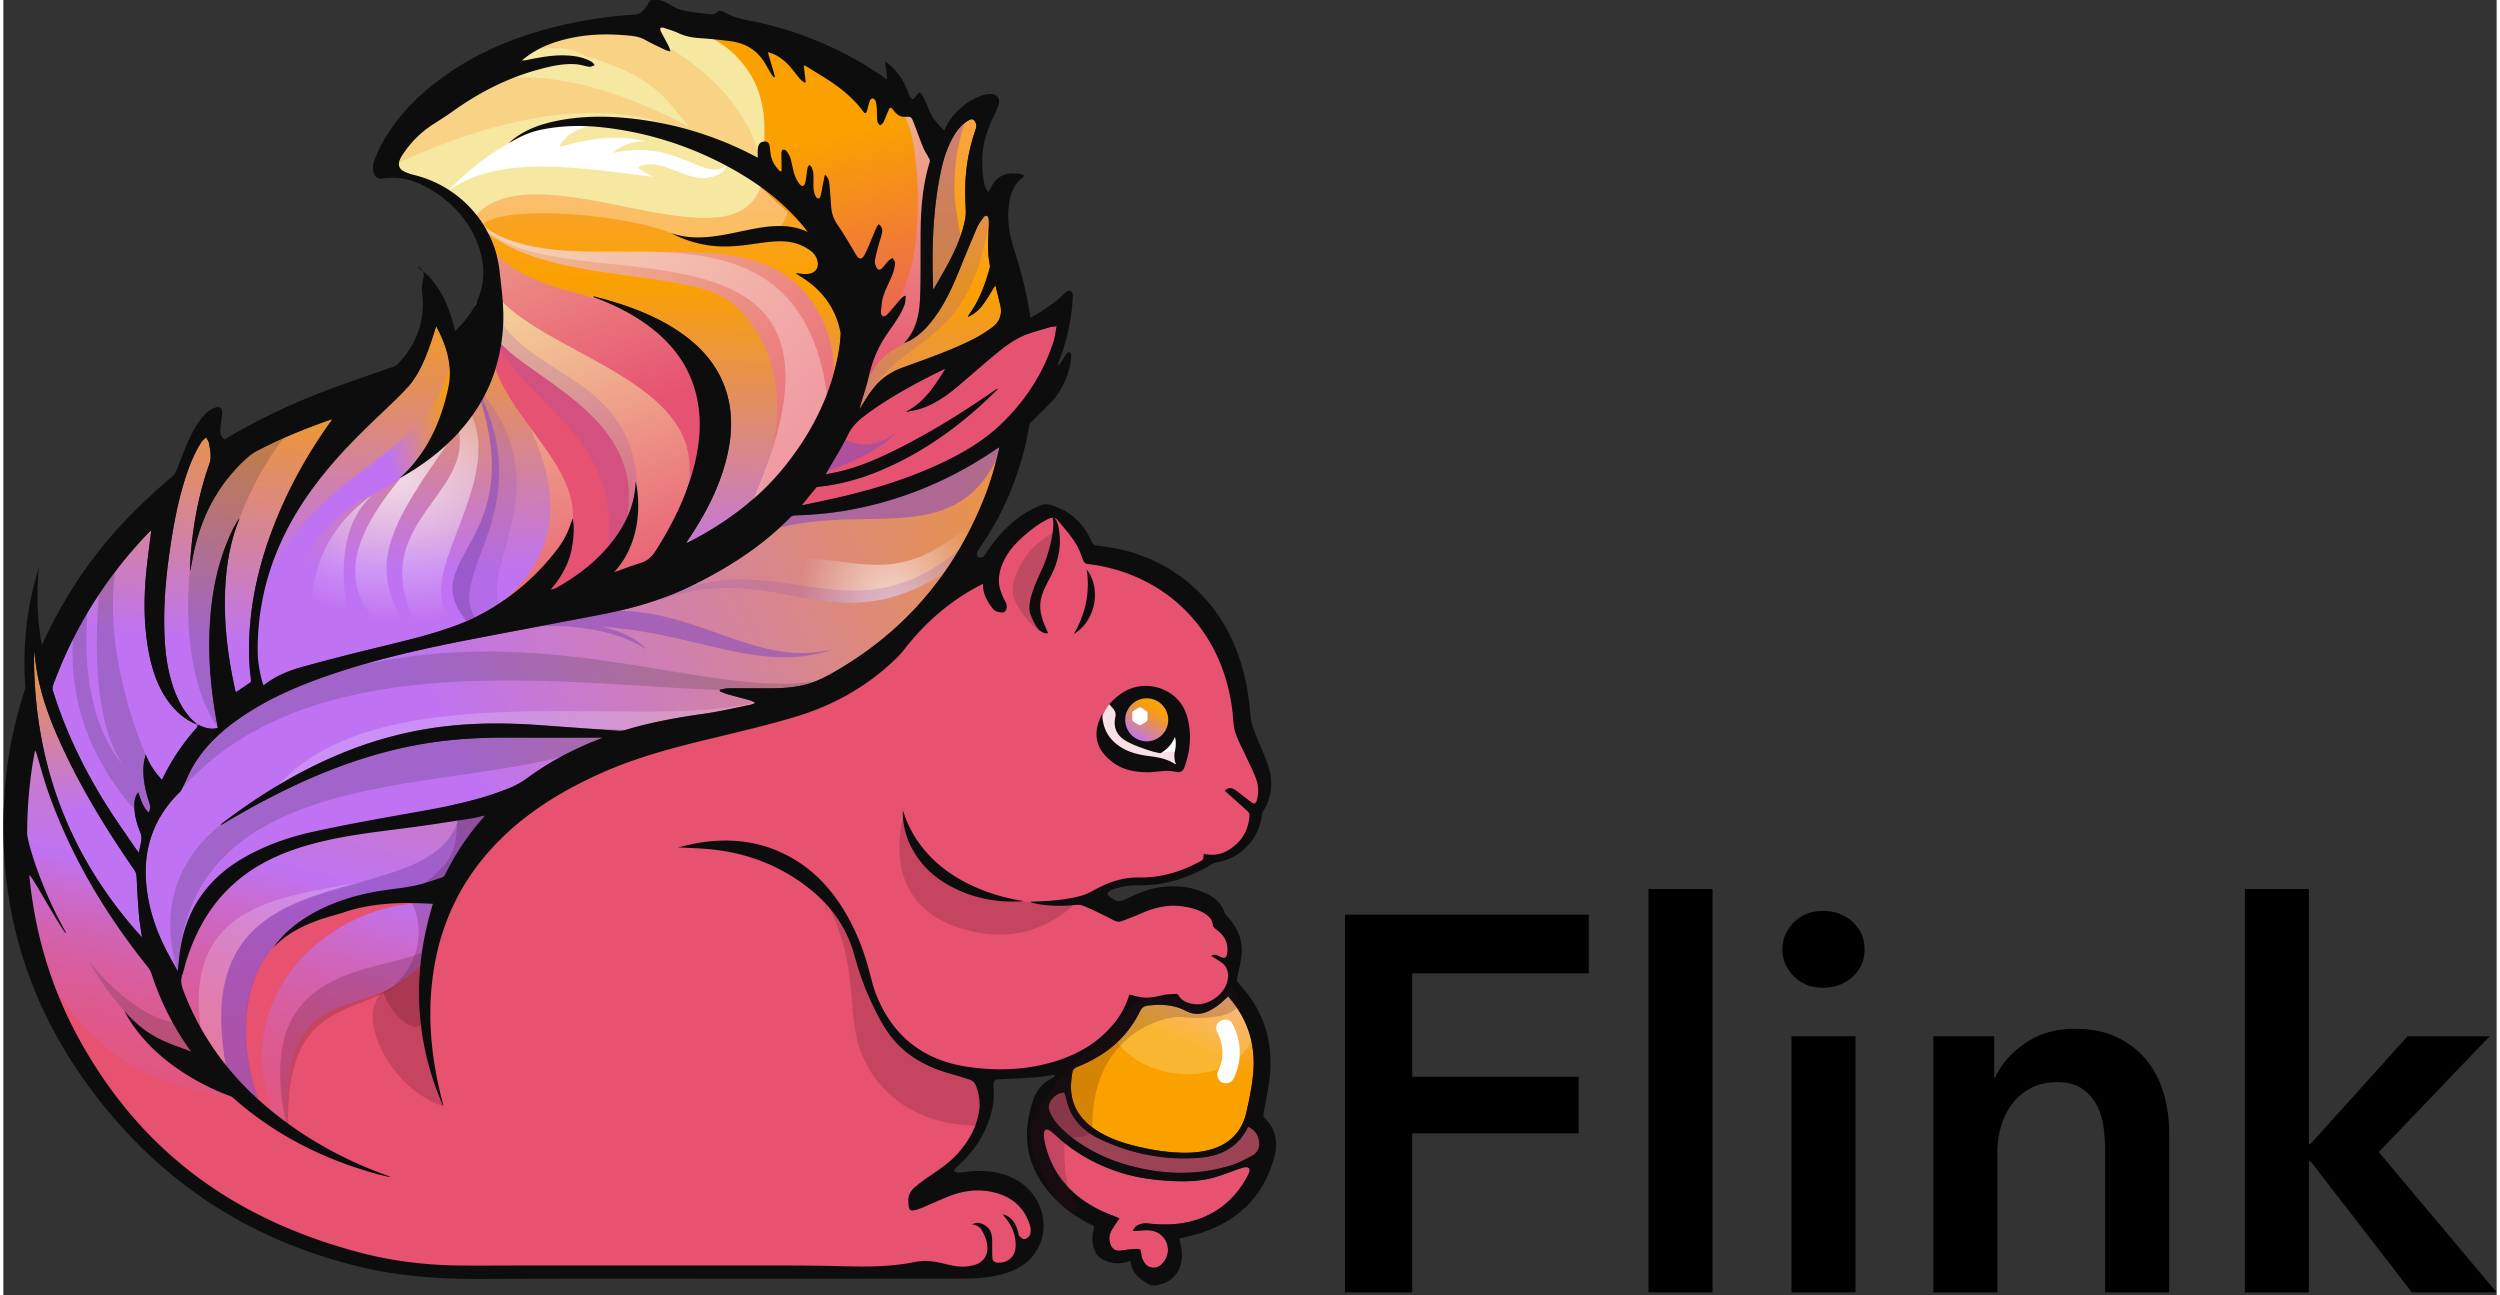 <svg xmlns="http://www.w3.org/2000/svg" width="1.93em" height="1em" viewBox="0 0 512 266"><rect x="0" y="0" width="512" height="266" fill="#333333" stroke="none"/><!-- Icon from SVG Logos by Gil Barbara - https://raw.githubusercontent.com/gilbarbara/logos/master/LICENSE.txt --><defs><linearGradient id="logosApacheFlink0" x1="86.68%" x2="34.378%" y1="345.178%" y2="-88.846%"><stop offset="38.36%" stop-color="#FAA100"/><stop offset="65.84%" stop-color="#BF73F2"/><stop offset="66.49%" stop-color="#C370E6"/><stop offset="68.52%" stop-color="#CC68C7"/><stop offset="70.81%" stop-color="#D461AB"/><stop offset="73.41%" stop-color="#DB5B95"/><stop offset="76.43%" stop-color="#E05784"/><stop offset="80.17%" stop-color="#E35479"/><stop offset="85.43%" stop-color="#E55272"/><stop offset="100%" stop-color="#E65270"/></linearGradient><linearGradient id="logosApacheFlink1" x1="123.854%" x2="8.88%" y1="422.194%" y2="-119.166%"><stop offset="38.36%" stop-color="#FAA100"/><stop offset="65.84%" stop-color="#BF73F2"/><stop offset="66.49%" stop-color="#C370E6"/><stop offset="68.52%" stop-color="#CC68C7"/><stop offset="70.81%" stop-color="#D461AB"/><stop offset="73.41%" stop-color="#DB5B95"/><stop offset="76.43%" stop-color="#E05784"/><stop offset="80.17%" stop-color="#E35479"/><stop offset="85.43%" stop-color="#E55272"/><stop offset="100%" stop-color="#E65270"/></linearGradient><linearGradient id="logosApacheFlink2" x1="51.806%" x2="48.763%" y1="110.214%" y2="-15.847%"><stop offset="0%" stop-color="#FAA7B5"/><stop offset="38.36%" stop-color="#FAA100"/><stop offset="73.17%" stop-color="#BF73F2"/></linearGradient><linearGradient id="logosApacheFlink3" x1="9.624%" x2="53.938%" y1="174.162%" y2="52.867%"><stop offset="0%" stop-color="#F6E8A0"/><stop offset="100%" stop-color="#E65271"/></linearGradient><linearGradient id="logosApacheFlink4" x1="18.163%" x2="57.435%" y1="115.602%" y2="6.468%"><stop offset="0%" stop-color="#F6E8A0"/><stop offset="100%" stop-color="#E65271"/></linearGradient><linearGradient id="logosApacheFlink5" x1="51.576%" x2="48.369%" y1="144.243%" y2="-2.868%"><stop offset="0%" stop-color="#F6E8A0"/><stop offset="100%" stop-color="#E65271"/></linearGradient><linearGradient id="logosApacheFlink6" x1="65.496%" x2="28.276%" y1="-23.996%" y2="199.501%"><stop offset="0%" stop-color="#E65271"/><stop offset="38.36%" stop-color="#FAA100"/></linearGradient><linearGradient id="logosApacheFlink7" x1="-21.695%" x2="118.648%" y1="117.773%" y2="13.116%"><stop offset="0%" stop-color="#F6E8A0"/><stop offset="100%" stop-color="#E65271"/></linearGradient><linearGradient id="logosApacheFlink8" x1="136.302%" x2="44.464%" y1="88.561%" y2="47.699%"><stop offset="0%" stop-color="#FAA7B5"/><stop offset="38.36%" stop-color="#FAA100"/><stop offset="73.17%" stop-color="#BF73F2"/></linearGradient><linearGradient id="logosApacheFlink9" x1="247.226%" x2="-42.877%" y1="117.351%" y2="21.898%"><stop offset="0%" stop-color="#FAA7B5"/><stop offset="38.36%" stop-color="#FAA100"/><stop offset="73.17%" stop-color="#BF73F2"/></linearGradient><linearGradient id="logosApacheFlinka" x1="91.391%" x2="15.342%" y1="124.223%" y2="-22.546%"><stop offset=".41%" stop-color="#FAA7B5"/><stop offset="38.36%" stop-color="#FAA100"/></linearGradient><linearGradient id="logosApacheFlinkb" x1="61.371%" x2="41.434%" y1="231.482%" y2="-48.06%"><stop offset="0%" stop-color="#FAA7B5"/><stop offset="38.36%" stop-color="#FAA100"/><stop offset="73.17%" stop-color="#BF73F2"/></linearGradient><linearGradient id="logosApacheFlinkc" x1="62.96%" x2="47.079%" y1="264.45%" y2="-3.73%"><stop offset="0%" stop-color="#FAA7B5"/><stop offset="38.36%" stop-color="#FAA100"/><stop offset="73.17%" stop-color="#BF73F2"/></linearGradient><linearGradient id="logosApacheFlinkd" x1="45.112%" x2="51.839%" y1="198.471%" y2="-11.691%"><stop offset="0%" stop-color="#FAA7B5"/><stop offset="38.36%" stop-color="#FAA100"/><stop offset="73.17%" stop-color="#BF73F2"/></linearGradient><linearGradient id="logosApacheFlinke" x1="51.069%" x2="47.62%" y1="251.524%" y2="-371.603%"><stop offset="0%" stop-color="#FAA7B5"/><stop offset="38.36%" stop-color="#FAA100"/><stop offset="73.17%" stop-color="#BF73F2"/></linearGradient><linearGradient id="logosApacheFlinkf" x1="117.859%" x2="-13.227%" y1="161.981%" y2="-54.387%"><stop offset="0%" stop-color="#FAA7B5"/><stop offset="38.36%" stop-color="#FAA100"/><stop offset="73.17%" stop-color="#BF73F2"/></linearGradient><radialGradient id="logosApacheFlinkg" cx="66.292%" cy="20.697%" r="99.479%" fx="66.292%" fy="20.697%" gradientTransform="matrix(-.258 .29 -.078 -.957 .85 .213)"><stop offset=".91%" stop-color="#FFF"/><stop offset="100%" stop-color="#FFF" stop-opacity="0"/></radialGradient><radialGradient id="logosApacheFlinkh" cx="151.819%" cy="109.034%" r="231.346%" fx="151.819%" fy="109.034%" gradientTransform="matrix(-1 0 0 -.353 3.036 1.475)"><stop offset=".91%" stop-color="#FFF"/><stop offset="100%" stop-color="#FFF" stop-opacity="0"/></radialGradient><radialGradient id="logosApacheFlinki" cx="39.194%" cy="70.415%" r="113.781%" fx="39.194%" fy="70.415%" gradientTransform="matrix(-1 0 0 -.518 .784 1.07)"><stop offset=".91%" stop-color="#FFF"/><stop offset="100%" stop-color="#FFF" stop-opacity="0"/></radialGradient></defs><path d="M275.508 187.829h50.06v12.047h-36.257v21.25h34.177v11.612h-34.177v32.644h-13.803zm62.328-5.258h13.146v82.811h-13.146zm27.494 12.378q-.001-3.175 2.354-5.532q2.355-2.355 5.971-2.355q3.614.001 6.08 2.244q2.466 2.248 2.465 5.641q0 3.398-2.465 5.641q-2.465 2.245-6.08 2.244t-5.97-2.355q-2.356-2.35-2.355-5.528m1.862 17.854h13.144v52.58h-13.144zm29.137 0h12.488v8.435h.22q1.75-3.942 6.08-6.955q4.326-3.014 10.241-3.014c3.433 0 6.37.604 8.819 1.808q3.668 1.807 6.025 4.764c1.57 1.971 2.72 4.238 3.45 6.79a28.6 28.6 0 0 1 1.097 7.888v32.863h-13.145v-29.137q0-2.3-.329-4.82q-.329-2.518-1.424-4.546a9.46 9.46 0 0 0-3.011-3.34q-1.919-1.315-5.095-1.315q-3.177.001-5.476 1.26q-2.302 1.26-3.78 3.23q-1.48 1.972-2.244 4.547a18 18 0 0 0-.766 5.202v28.92h-13.145v-52.58zm63.97-30.232h13.145v52.358h.328l19.935-22.127h16.868l-22.782 23.77L512 265.383h-17.417l-20.811-26.948h-.328v26.948H460.3z"/><path fill="#E65270" d="M167.236 261.513a835 835 0 0 0-10.503-.054l-9.04.008s-25.846-.01-38.204-.01c-1.937 0-3.885.007-5.828.012c-1.942.005-3.885.013-5.832.013q-1.823.001-3.642-.01c-7.35-.044-14.378-.927-20.882-2.632c-25.909-6.778-45.524-22.148-58.31-45.674c-6.13-11.277-9.613-23.894-10.348-37.486c-.327-6.046-.019-12.241.919-18.411c.111-.736.246-1.471.378-2.212l.298-1.684l.505.498c.267.264.35.538.41.746c.253.82.486 1.655.725 2.481c.492 1.722 1.005 3.504 1.605 5.214c4.406 12.567 11.097 24.34 20.452 36.008c.37.46.648.971.808 1.466c3.173 9.767 8.687 18.203 16.385 25.098c7.488 6.703 16.466 11.723 26.72 14.947c-6.576-2.812-12.666-6.41-18.141-10.728c-8.928-7.042-15.367-15.66-19.123-25.616c-.376-1-.692-2.207-.181-3.543c.165-.456.284-.928.409-1.402c.08-.326.16-.652.264-.976c2.023-6.613 5.095-11.798 9.39-15.844c4.003-3.771 9.1-6.53 15.586-8.436c6.056-1.782 12.376-2.585 18.486-3.362l2.621-.336c3.42-.449 6.89-.977 10.239-1.495l2.018-.31c.75-.115 1.497-.278 2.271-.446l1.883-.394l-.494.842c-.04.072-.07.132-.125.194a51.8 51.8 0 0 0-7.915 11.754c-.174.36-.552.692-.917.808c-.45.148-.899.293-1.347.443c-1.427.48-2.898.961-4.395 1.259c-1.611.321-3.261.554-4.86.777c-1.279.181-2.556.36-3.83.593c-4.28.762-7.594 2.137-10.096 4.237a18 18 0 0 1 1.673-.295c.774-.111 1.572-.23 2.302-.482c3.945-1.372 8.276-2.01 13.632-2.01l.723.003c.958.01 1.92.054 2.89.101l1.883.078l-.142.463c-3.839 12.55-3.73 24.863.308 36.669c-1.689-8.006-1.997-15.443-.95-22.63c1.598-10.985 6.439-20.452 14.39-28.137c5.36-5.182 12.088-9.534 20.56-13.295c7.36-3.27 15.026-5.234 22.244-6.97l1.365-.334c5.15-1.238 10.478-2.517 15.634-4.033c7.737-2.266 14.461-5.993 19.986-11.096c.826-.764 1.769-1.631 2.51-2.59c5.276-6.838 11.427-11.689 18.799-14.833c.212-.091.453-.316.606-.573c2.414-3.937 5.307-6.835 8.848-8.868c.79-.454 1.574-.681 2.338-.681c.97 0 1.938.37 2.883 1.09c.358.274.684.562.972.855c1.24 1.246 2.232 2.779 3.136 4.815c.112.243.213.32.485.355c.9.119 1.826.24 2.748.422c15.061 2.986 25.543 14.57 27.364 30.24c.05.416.08.839.117 1.258c.077.995.16 2.02.456 2.945c.375 1.168.935 2.32 1.486 3.422c.239.49.487.99.713 1.489c.194.43.398.855.6 1.28c.48 1.007.967 2.035 1.376 3.09a7.6 7.6 0 0 1 .217 4.941c-.207.72-.642.827-.885.827a1.1 1.1 0 0 1-.58-.187a15 15 0 0 1-1.187-.868c-.181-.15-.37-.287-.557-.427a22 22 0 0 1-.611-.487c-.487-.378-.935-.746-1.443-1.023a1.16 1.16 0 0 0-.557-.158a1 1 0 0 0-.546.168l.71.635a279 279 0 0 1 3.773 3.393c.262.238.436.679.412 1.036c-.147 2.352-.968 4.302-2.447 5.805c-1.762 1.782-3.608 2.647-5.642 2.647q-.653-.001-1.331-.122c-.08.79-.251 1.085-.91 1.437c-4.159 2.256-8.215 3.355-12.393 3.355l-.653-.006c-2.846 0-5.617.809-8.723 2.541c-1.072.594-2.018 1-2.898 1.233c-2.67.71-5.367.977-7.807 1.09c1.046.146 2.14.216 3.313.216c.748 0 1.52-.031 2.352-.086l.479-.049c.352-.034.71-.065 1.051-.065c.459 0 .837.057 1.156.19c2.175.89 4.304 1.968 6.301 2.988c.391.202.674.285.933.285c.147 0 .285-.028.435-.083l.583-.217c1.09-.412 2.214-.837 3.292-1.313c2.554-1.137 4.76-1.674 6.936-1.674c.583 0 1.163.044 1.743.122c1.49.202 3.233.544 4.802 1.51c.775.477 1.806 1.272 1.901 2.756c.006.026.055.114.177.228q.287.259.59.505c.202.166.41.34.604.523c1.217 1.117 1.753 2.53 1.603 4.207c-.05.468-.153 1.567-1.093 1.567c-.283 0-.617-.104-1.083-.34a3 3 0 0 0-.536-.228c.461.28.907.562 1.344.86c1.039.707 1.547 1.79 1.497 3.217c-.098 3.108-3.372 6.05-6.737 6.05c-.398 0-.795-.048-1.168-.126c-.992-.22-2.225-.635-2.968-1.925a.4.4 0 0 0-.127-.098l-.572.026c-.674.026-1.368.054-2.013.202l-.189.044c-1.096.254-2.222.505-3.38.505c-.464 0-.894-.041-1.313-.122c-.516-.096-1.026-.223-1.55-.352l-.377-.09c-.596 1.94-1.565 3.76-2.873 5.423c-2.93 3.727-6.835 6.351-11.932 8.022c-3.694 1.217-7.67 1.826-11.816 1.826c-2.179 0-4.466-.164-6.794-.495c-9.185-1.313-15.595-6.307-19.058-14.839c-.586-1.43-.977-2.947-1.358-4.419a71 71 0 0 0-.58-2.142c-1.088-3.7-2.458-6.964-4.193-9.995c-3.152-5.499-7.048-9.418-11.915-11.98c-3.89-2.048-8.148-3.087-12.65-3.087c-1.885 0-3.857.18-5.864.54c-.407.072-.81.16-1.222.248c1.416.065 2.76.142 4.123.274c6.297.638 12.031 2.572 17.043 5.748c6.82 4.328 11.003 9.705 12.787 16.434a59 59 0 0 0 4.233 11.135c1.046 2.103 2.377 4.538 4.294 6.594c2.712 2.899 6.203 4.88 10.985 6.225c1.308.37 2.608.771 3.9 1.186c.715.23 1.213.725 1.52 1.523c.75 1.942.936 3.921.553 5.877c-.562 2.872-1.927 5.532-4.178 8.13c-1.777 2.049-3.981 3.538-6.116 4.98a32 32 0 0 0-2.996 2.267c-.785.674-1.192 1.554-1.145 2.482c.065 1.528.179 1.585.466 1.585c.238 0 .611-.09 1.22-.288a10 10 0 0 0 .886-.347l1.78-.767c1.015-.437 2.025-.878 3.05-1.302c2.218-.922 4.411-1.399 6.515-1.399c1.126 0 2.248.135 3.343.396c3.94.943 6.525 3.282 7.685 6.957c.308.995.267 1.844-.142 2.536c-.27.459-.889.842-1.401.857c-.477 0-.92-.422-1.264-.797c-.19-.21-.239-.485-.272-.723c-.016-.078-.029-.16-.047-.233c-.35-1.308-.834-2.163-1.564-2.735c1.305 1.774 1.888 3.67 1.782 5.776c-.107 2.09-1.674 3.548-3.81 3.548c-.086 0-.171-.005-.267-.01c-.811-.05-1.329-.487-1.412-1.207c-.057-.498-.057-1.01-.06-1.502q.001-.308-.005-.614c-.005-.27-.002-.531 0-.8c0-.576.003-1.117-.067-1.65c-.16-1.15-.844-1.928-2.033-2.308a1 1 0 0 0-.254-.06c.36.205.668.487.89.896c.441.816.814 1.56 1.021 2.36c.529 2.126.008 3.784-1.504 4.8c-.785.52-1.79.714-2.676.838c-.36.052-.712.068-1.067.068c-1.324 0-2.619-.311-3.865-.606l-.637-.153c-1.183-.27-2.23-.41-3.237-.412c-.86 0-1.756.166-2.622.326l-.398.073c-6.561 1.181-12.462 1.753-18.025 1.753z"/><path fill="#430A1D" d="M220.636 184.95s-9.671 11.541-26.103 4.929c-15.048-6.064-9.56-22.752-9.56-22.752s2.665 10.35 10.454 14.271c11.274 5.68 25.21 3.552 25.21 3.552m-47.664 4.941c2.095 2.13 2.134 4.308 2.792 6.963c1.24 4.993 2.766 9.33 5.947 13.437c3.059 3.948 6.719 6.74 11.446 8.555c4.095 1.57 9.358 1.106 8.576 7.203l-1.37 5.134c-10.467 0-20.268-4.776-24.262-15.162c-3.502-9.112.621-20.123-9.99-35.53c.847 1.04 5.776 8.29 6.861 9.4" opacity=".2"/><path fill="#2B2B2B" d="M168.832 185.364c.16.647.303 1.305.45 1.96c-.39-.481-.593-1.09-.45-1.96" opacity=".2"/><path fill="url(#logosApacheFlink0)" d="M46.897 38.782C7.42 42.682 2.774 81.98 2.774 81.98s-2.145 18.213 2.86 36.08c3.213-32.506 29.29-55.01 29.29-55.01s5.73-18.522 11.972-24.267" transform="matrix(1 0 0 -1 0 263.961)"/><path fill="#2B2B2B" d="M37.054 210.214s-8.28.787-19.325-12.622c10.648 19.325 24.45 19.718 24.45 19.718z" opacity=".2"/><path fill="url(#logosApacheFlink1)" d="M58.389 31.185c-2.07 36.34 19.265 19.478 30.278 38.748c3.095 16.862 12.384 27.528 12.384 27.528s-66.064 12.386-67.1-35.788c2.3-10.43 12.41-20.516 18.742-25.973c-1.24 2.792-17.012 46.19 35.513 42.651c-18.13 1.544-44.304-17.395-31.83-45.767a44 44 0 0 1 2.013-1.399" transform="matrix(1 0 0 -1 0 263.961)"/><path fill="#FFF" d="M76.248 180.37C62.593 185.504 39.4 185.48 46 220.325c-1.056.793-6.333-7.392-5.017-6.597c-6.071-31.151 21.2-29.35 35.265-33.358" opacity=".2"/><path fill="#8B4FBA" d="M93.54 167.891c13.279-5.253 2.496 9.64.61 12.023c-4.361 5.512-15.387 3.72-21.267 5.559c-3.38 1.056-16.926 3.043-21.418 15.872c-1.997 5.683-2.745 14.973 1.505 26.28c-1.054.797-8.04-6.854-6.718-6.067c-11.208-50.07 41.667-32.096 47.287-53.667" opacity=".6"/><path fill="#F9E0E7" d="M225.563 147.445c.362-.995.979-2.267 1.758-3.018c.182.086.379.096.526.19c1.295-.84 3.339-.729 4.968-.729c.971 0 2.393-.269 3.33.096c1.368.531 1.213 1.971 1.783 3.062c1.072 2.036 4.38 2.062 4.39 4.94c.01 1.354.35 3.19.005 4.516c-.261.985-1.36.684-2.31.684c-2.87 0-5.737.08-8.615.08l-3.978-2.965c-1.062.339-1.891-1.888-2.039-2.645c-.235-1.246-.266-2.973.182-4.211"/><path fill="#FFF" d="M238.837 151.39c.487-.2 1.207-.98 1.505-1.438c.217-.33.158-.539.621-.526c1.215.034 1.226 1.673 1.163 2.52c-.072 1.083-.51 2.078-.668 3.142c-.393-.098-.611-.593-1.057-.717c-.35-.104-.854-.055-1.225-.04c-.536.024-1.284.387-1.771.18z"/><path fill="url(#logosApacheFlink2)" d="M81.498 165.832c.181.21.23.272.285.332c5.27 4.92 8.063 11.132 9.565 18.076c.987 4.546-.27 8.555-2.318 12.474c-.036.065-.101.13-.171.218c-.41-1.28-.782-2.536-1.217-3.772c-1.07-3.046-2.365-5.993-4.422-8.516c-.82-1.005-35.256-20.081-31.71-62.328c.02-.262.064-.51.1-.803c.638.593 1.195 1.207 1.837 1.712c2.292 1.792 4.937 2.934 7.7 3.706c5.054 1.41 10.138 2.704 15.233 3.95c5.791 1.42 11.619 2.735 17.211 4.875c3.163 1.207 6.097 2.797 8.905 4.714c4.178 2.86 7.788 6.28 10.897 10.244c1.81 2.307 2.654 4.069 3.47 6.78c.516-1.39.246-5.28-.53-7.762c-.809-2.562-2.171-4.8-3.948-6.853c.425.134.891.204 1.272.422c4.926 2.807 9.29 6.265 12.513 11.005c2.16 3.176 3.476 6.652 3.66 10.521c.002.055.028.109.043.194c1.026-4.747.878-12.828-4.473-18.57c1.891.665 3.603 1.336 5.351 1.856c1.448.43 2.404 1.277 3.202 2.55c3.512 5.557 6.423 11.385 7.998 17.811c1.22 4.963 1.523 9.946.158 14.932c-1.549 5.636-4.952 9.975-9.583 13.422c-3.217 2.396-6.766 4.173-10.49 5.629c-.226.088-.45.168-.674.266c-.036.013-.054.055-.194.21c1.29-.355 2.445-.655 3.59-.994c5.338-1.586 10.448-3.652 14.976-6.963c4.04-2.952 7.133-6.635 8.68-11.479c1.38-4.336 1.26-8.718.269-13.1c-1.45-6.393-4.43-12.084-8.053-17.474c-.111-.17-.22-.334-.326-.502c-.016-.024-.013-.068-.034-.163c.15.057.27.095.378.152c7.595 3.883 14.342 8.848 19.719 15.52c5.222 6.476 9.019 13.687 10.827 21.856c2.271 10.308-.218 19.462-6.895 27.535c-4.22 5.11-9.439 8.975-15.212 12.125c-7.452 4.056-15.38 6.708-23.772 7.928c-4.771.697-9.547.829-14.316-.088c-2.62-.497-4.32-1.186-7.224-2.865c.368.314.718.645 1.104.928c2.608 1.98 5.615 3.004 8.773 3.644c5.221 1.057 10.487 1.044 15.753.43c8.153-.953 15.924-3.212 23.287-6.854c.72-.362 1.433-.733 2.228-1.142c0 .668-.042 1.251.01 1.829c.065.89.516 1.4 1.218 1.484c.668.083 1.059-.169 1.191-.826c.106-.557.135-1.13.215-1.69c.179-1.274.772-2.354 1.647-3.291a1.6 1.6 0 0 1 .298-.251c.052-.04.12-.037.306-.073c0 .458.002.88 0 1.3c-.013.852-.05 1.707-.029 2.56c.006.21.156.546.298.587c.2.055.562-.046.69-.204c.333-.44.693-.917.844-1.44c.334-1.109.486-2.27.831-3.37a6.8 6.8 0 0 1 1.044-2.008c.494-.647 1-.505 1.189.288c.176.74.24 1.51.352 2.266c.039.262.05.531.13.775c.062.21.217.383.328.577c.171-.158.425-.274.498-.471c.173-.44.344-.914.367-1.378c.055-1.026-.044-2.06.032-3.08a4 4 0 0 1 .486-1.595c.296-.526.772-.464.933.124c.236.84.352 1.707.52 2.564c.12.58.241 1.158.381 1.868c.687-.586.852-1.236.92-1.865c.173-1.676.261-3.36.406-5.038c.117-1.259.547-2.365 1.29-3.44c1.35-1.955 2.544-4.025 3.753-6.076c.62-1.051 1.194-1.147 1.777-.065c.658 1.23 1.148 2.544 1.704 3.831c.244.562.446 1.135.702 1.689c.12.27.322.497.505.777c.661-.48.819-1.106.692-1.728c-.189-.935-.534-1.844-.777-2.769c-.264-1.01-.541-2.017-.7-3.048c-.059-.414.128-.912.314-1.313c.27-.583.694-.653 1.147-.197c.467.46.824 1.023 1.275 1.492c.256.27.606.432.917.645c.173-.378.526-.772.494-1.135a8.2 8.2 0 0 0-.53-2.274c-.578-1.463-1.35-2.857-1.845-4.34c-.357-1.078-.424-2.257-.541-3.4c-.034-.279.202-.774.422-.854c.23-.08.687.148.891.373c.94 1.031 1.824 2.121 2.748 3.18c.223.265.526.451.79.68c.09-.047.176-.083.27-.133c-.091-.598-.065-1.246-.283-1.802a17 17 0 0 0-1.357-2.676c-.837-1.34-1.792-2.595-2.647-3.916c-1.585-2.443-2.637-5.11-3.292-7.95c-.477-2.04-1.147-4.037-1.738-6.045c-.067-.248-.16-.49-.168-.766c.515.82 1.02 1.66 1.554 2.478c1.116 1.72 2.403 3.3 4.134 4.44c.87.57 1.805 1.083 2.779 1.44c5.006 1.842 10.067 3.554 14.838 5.955c1.358.691 2.655 1.523 3.89 2.424c1.565 1.134 2.14 2.717 1.674 4.634l-.992 4.045c-.808-1.29-1.523-2.533-2.336-3.698c-.814-1.166-1.824-2.155-3.323-2.82c.137.256.173.367.243.458c2.103 2.898 3.313 6.193 4.253 9.604c.096.352-.013.777-.075 1.158c-.43 2.486-.223 4.978-.111 7.472a7.5 7.5 0 0 1-.044 1.502c-.032.228-.215.513-.41.599c-.132.06-.476-.122-.593-.28c-.484-.679-1.023-1.344-1.347-2.093c-1.303-3.028-2.548-6.082-3.794-9.128c-1.55-3.804-3.292-7.498-5.955-10.673c-1.204-1.438-2.572-2.689-4.255-3.562a6.6 6.6 0 0 0-1.024-.409c2.604 2.691 3.186 6.097 3.303 9.58c.155 4.461.065 8.932.111 13.397c.047 4.828.446 9.614 1.886 14.266c.054.184-.039.454-.14.637c-.404.793-.92 1.534-1.256 2.352c-.705 1.717-1.298 3.479-1.992 5.206c-.401 1.016-.541 1.09-1.63 1.013c-1.167-.083-1.87.588-2.488 1.42c-.477.629-.671.613-.997-.125c-.355-.803-.635-1.629-1.018-2.419c-.133-.27-.472-.446-.713-.663c-.186.274-.494.544-.528.837c-.099.955-.073 1.919-.143 2.877c-.033.477-.095.958-.256 1.404c-.078.21-.399.438-.632.456c-.163.013-.45-.27-.52-.482c-.239-.681-.376-1.39-.594-2.077c-.17-.552-.42-.611-.748-.16c-2.396 3.263-5.59 5.576-9.009 7.632c-1.01.606-2 1.241-3.002 1.852c-.07-.023-.14-.049-.204-.067q.197-1.666.386-3.328c-.09-.05-.182-.091-.27-.138c-.318.27-.68.492-.945.808c-.663.785-1.264 1.62-1.937 2.401c-1.334 1.565-3.01 2.684-4.624 3.054c.51-1.748.997-3.403 1.477-5.063c-.073-.04-.158-.07-.234-.104c-.165.207-.362.399-.5.624a49 49 0 0 0-1.134 1.92c-1.538 2.784-3.911 4.39-7.024 4.838a85 85 0 0 1-6.395.652c-1.565.11-3.07.34-4.502 1.026c-.995.453-2.072.767-3.129 1.116c-.176.063-.412-.012-.616-.025c.015-.226-.034-.487.057-.674c.497-.974 1.038-1.924 1.538-2.898c.184-.35.303-.736.448-1.106c-.049-.055-.095-.104-.142-.158c-.319.106-.65.179-.948.324c-1.378.668-2.774 1.297-4.108 2.048c-1.357.767-2.852.83-4.32.954c-4.595.385-9.138.077-13.58-1.267c-2.702-.813-5.199-2.041-7.395-3.94c.277.029.565.029.834.078c2.68.552 5.364 1.07 8.125.98c1.88-.06 3.712-.36 5.362-1.314c.264-.15.43-.466.642-.702c-.37-.13-.759-.378-1.114-.331c-.857.1-1.694.42-2.559.49c-2.75.245-5.398-.39-8.016-1.112c-6.34-1.74-12.083-4.701-17.416-8.511c-1.3-.925-2.65-1.782-4.002-2.642c-2.631-1.673-4.76-3.836-6.444-6.455a5.3 5.3 0 0 1-.505-.99c-.345-.957-.09-1.758.813-2.234c.648-.342 1.365-.586 2.083-.76c9.477-2.31 16.535-10.121 17.628-19.785c.412-3.624.917-7.258.736-10.933c-.417-8.436-3.438-15.787-9.071-22.065c-3.349-3.735-7.307-6.706-11.643-9.206c-.085-.057-.178-.093-.432-.225" transform="matrix(1 0 0 -1 0 263.961)"/><path fill="#8B4FBA" d="M202.94 42.128c-4.027 31.439-17.977 24.324-27.105 41.874c-.5-.663-1.652 4.704.648-5.26c2.302-9.975 8.902-5.47 15.147-16.877c7.907-14.417 6.33-15.71 11.31-19.737" opacity=".2"/><path fill="#FFF" d="M161.258 42.721c-1.497 8.998-14.22 8.592-25.106 4.774c-11.83-4.15-36.41-5.481-38.386-.531c-.986 1.134-2.968-3.53-2.968-3.53s18.667-20.367 49.917 1.129c-1.272-1.98 11.23-7.77 11.23-7.77s3.759-1.145 5.313 5.928" opacity=".3"/><path fill="#8B4FBA" d="M96.51 129.117c.679 1.684 6.206.55 6.724-2.08c-8.154-9.236 13.313-26.21-6.486-48.362c12.954 34.179-14.629 35.57-.238 50.442" opacity=".2"/><path fill="#8B4FBA" d="M96.51 129.117c.679 1.684.557 1.202 1.072-1.427c-8.153-9.24 13.565-22.71-.834-49.015c12.954 34.179-14.629 35.57-.238 50.442" opacity=".6"/><path fill="url(#logosApacheFlink3)" d="M126.219 141.589c39.186 41.232-10.35 34.324-26.495 62.31c.029.482.063.948.063 1.443c0 3.89-.943 7.553-2.585 10.8c15.11-22.412 53.416-2.65 45.977-48.466c-.671-2.354-6.001-25.572-16.96-26.087" transform="matrix(1 0 0 -1 0 263.961)"/><path fill="url(#logosApacheFlink4)" d="M126.219 141.589c-16.131-7.918-30.235-8.151-29.569-5.802c32.053 21.749 6.18 44.161.148 65.273c.411 1.705 2.989 2.34 2.989 4.274c0 .207-.026.404-.031.609c.466-2.096 1.57-2.824 2.629-3.886c14.898-15.027 62.256-20.05 23.834-60.468" transform="matrix(1 0 0 -1 0 263.961)"/><path fill="#E65271" d="M121.168 121.758C145.978 84.7 99.66 77.66 99.994 65.91c-3.688 24.166 40.711 34.511-1.008 63.435c-.665 2.347 6.048.334 22.182-7.587"/><path fill="url(#logosApacheFlink5)" d="M190.5 206.577c1.971-3.292-.217-7.177-2.512-10.816c-2.119-3.362-7.234-2.261-10.705-10.366l.298 6.315c3.844 6.7-2.66 15.924-4.473 22.158c-3.08 10.62-6.434 20.418-2.347 31.193c.275.723.51 1.515.79 2.259c2.038-1.505 3.577-3.005 5.33-5.292c1.158-1.518.754 3.916 2.277 2.774c1.122-.826-.054-4.67 1.015-5.558c1.195-1.01 1.917 4.838 2.782 3.543c2.023-3.04 3.184-1.111 4.046-2.023c.78-.826 2.603-7.195 3.339-8.058a74 74 0 0 0 2.085-2.566c-.41-4.637-1.31-9.848-2.803-14.031c-1.406-3.95-1.471-5.597.878-9.532" transform="matrix(1 0 0 -1 0 263.961)"/><path fill="#E65271" d="M135.346 8.972a.8.8 0 0 0 .285.06c1.086-.019-2.927-5.062-1.774-5.062c1.948 0 4.693 2.01 6.597 2.158c4.023.308 8.19.218 11.751 1.847c3.412 1.564 4.93 6.42 5.693 6.625c.772.213-1.857-5.613-1.103-5.354a9.7 9.7 0 0 1 3.14 1.762c3.366 4.82 4.462 28.709-.482 28.092c-5.191-.647 8.19 1.834 8.244 1.634c4.476-16.89-5.494-27.276-5.043-26.69c.59.776 1.064 1.38 1.57 1.574c1.061.41-.664-4.072.308-3.478c3.09 1.888 5.281 3.22 7.081 4.56c.055.079.07.265.158.229c1.329-.552 9.514-2.476 3.284 26.927c9.46-19.144 2.054-26.655 2.78-25.87c3.359 3.626 4.045 12.479 4.478 17.729c.407 4.924-2.691 16.15-6.703 19.86c-2.829 2.612-2.772-.62-3.831-3.118c-1.743-4.1-4.94-7.405-7.84-10.782c-2.16-2.513-4.782-4.35-7.157-6.597c-2.587-2.45-3.95-5.875-6.263-8.563c-2.07-2.404-4.61-4.318-6.576-6.825c-2.207-2.808-3.68-6.02-6.115-8.605c-.772-.828-1.637-1.45-2.482-2.113"/><path fill="url(#logosApacheFlink6)" d="M153.485 257.672c5.781.019 9.412-2.75 14.194-5.397c3.963-2.205 8.835-2.225 12.184-5.26c4.45-4.039 6.374-8.04 7.208-13.951c.956-6.73 1.072-15.308-.202-22.014c-.653-3.44-3.095-10.49-5.672-13.005l-3.093 1.969c-6.097 15.75-24.484 22.213-31.441 37.691c-2.052 4.556-2.824 10.477-2.873 15.455c-.054 5.212 5.483 4.497 9.695 4.512" transform="matrix(1 0 0 -1 0 263.961)"/><path fill="#F6E8A0" d="M95.961 45.648c-3.362-5.224-8.685-9.065-14.937-10.462c-1.59-.354-4.442-1.344-1.619-4.74c3.018-4.708 7.353-6.516 9.687-8.246c9.384-6.968 5.504-7.68 10.977-8.312c2.14-.249 1.575-.435 2.66 0s-.834-.306-1.52-.759c-6.108-4.043-5.668 4.022-3.044 2.28c7.82-6.046 25.826-10.289 30.874-9.423c.733.124 5.807 3.056 6.587 3.043c1.085-.018-2.924-5.061-1.772-5.061c1.943 0 4.694 2.01 6.597 2.157c3.94.303 15.92 5.797 15.831 20.26c-.026 4.419.246 7.517-.35 10.4c-4.364 21.156-48.582-8.532-59.97 8.863"/><path fill="#FFF" d="M148.893 32.607c-2.05-2.56-15.37-7.172-15.37-7.172s-22.117-7.623-42.514 14.085c10.422-8.276 28.745-4.805 41.993-3.277c1.751.205-3.784-1.562-2.333-2.098c4.918-1.82 9.477 3.282 14.383 2.298c2.29-.456 3.662-1.7 3.84-3.836"/><path fill="#F6E8A0" d="M131.925 29.025c-8.123-2.14-16.243.992-17.807 1.087c.738-1.106 1.937-3.657 7.951-4.537c1.384-.205 4.155.018 5.608.015c2.6-.005 4.214.622 6.509 1.728c1.463.704 5.004 1.455 6.126 1.28c0 0 12.45.937 8.327 5.159c-4.121 4.219-10.133-5.442-23.33-2.352c.006-.43 3.02-2.582 6.616-2.38"/><path fill="#F8D285" d="M119.614 11.52c-5.131-3.398-14.108-.484-15.271-.5c-.026-.118.046-.25.254-.383c7.822-6.045 19.405-5.506 24.453-4.641c.039.005.09.023.15.044c.023.008.06.02.09.034c1.094.42 4.668 2.432 5.968 2.875c7.61 4.312 19.63 13.419 20.69 27.846c-4.323-1.922-7.43-3.795-9.819-5.618c-.806-.614-18.99-19.623-67.128 3.217c0 0-1.34-.736-.575-2.456c10.87-17.467 30.716-22.484 62.323-5.941c-4.483-5.344-6.654-10.182-21.135-14.476"/><path fill="url(#logosApacheFlink7)" d="M150.385 154.267c17.827 18.232 25.093 31.854 16.462 46.521c-13.976 23.775-57.018-1.023-75.737 22.962c1.984-2.267 6.203-6.755 10.28-8.962c13.875-9.065 39.991-6.149 48.313-13.158c10.71-9.01 13.443-27.188.682-47.363" transform="matrix(1 0 0 -1 0 263.961)"/><path fill="url(#logosApacheFlink8)" d="M92.301 192.376c-.02-1.223 2.777-8.276 2.34-9.9c-3.757-13.865-20.03-20.666-20.03-20.666s-18.227-7.336-21.125-40.862c-3.323-2.39-2.862 2.702-2.759 4.965c2.067 43.967 38.647 39.054 41.574 66.463" transform="matrix(1 0 0 -1 0 263.961)"/><path fill="url(#logosApacheFlink9)" d="M154.314 119.718c-.3.14-.588.318-.904.409c-1.596.445-3.204.855-4.805 1.31c-.505.146-.987.376-1.481.565q.009.163.01.319c.578.103 1.142.285 1.72.292c2.297.026 4.595-.005 6.895-.01c3.248-.008 6.506.008 9.638.956c1.528.466 3.02 1.165 4.42 1.945c14.798 8.237 25.254 20.291 31.546 35.99c1.287 3.209 2.274 6.527 3.035 9.894c.05.186.068.38.125.704c-.246-.15-.404-.222-.552-.318c-9.055-6.203-18.944-10.41-29.734-12.453c-3.86-.728-7.755-1.093-11.682-1.207c-.293-.008-.668-.12-.862-.322c-5.87-5.983-12.8-10.407-20.278-14.087c-5.97-2.935-12.272-4.709-18.753-5.97c-8.306-1.614-16.634-3.147-24.94-4.746c-10.202-1.96-20.353-4.139-30.216-7.475c-6.258-2.113-12.319-4.654-17.862-8.293c-4.172-2.746-7.887-5.988-10.513-10.306c-.922-1.523-1.577-3.21-2.373-4.813c-.145-.287-.297-.588-.52-.808c-5.502-5.38-7.67-11.925-6.825-19.519c.627-5.618 2.64-10.757 5.509-15.592c.34-.568.627-1.158.894-1.658c.137 1.225.246 2.598.437 3.958c1.215 8.653 5.67 15.097 13.254 19.402c4.41 2.513 9.161 4.173 14.085 5.26c5.398 1.192 10.842 2.195 16.284 3.181c6.607 1.194 13.251 2.192 19.675 4.217a67 67 0 0 1 3.711 1.31c1.58.594 3.057 1.358 4.432 2.378c4.553 3.355 9.544 5.924 14.802 7.98c.145.055.28.117.423.172c.005.02.007.049.028.103c-.085.008-.16.018-.238.018c-5.882.003-11.777-.03-17.66.003c-5.265.034-10.513-.13-15.732-.816c-7.229-.958-14.225-2.831-21.04-5.424c-8.037-3.066-15.641-6.99-23.018-11.394c-.197-.119-.399-.233-.665-.28c.14.112.266.236.401.34c8.073 6.12 16.67 11.347 26.152 15.012c6.605 2.546 13.42 4.22 20.465 4.965c6.206.656 12.414.594 18.625.143c5.37-.391 10.739-.782 16.116-1.15a4 4 0 0 1 1.417.163c5.312 1.616 10.749 2.567 16.237 3.347c3.243.458 6.44 1.235 9.654 1.875c.217.046.422.16.63.246z" transform="matrix(1 0 0 -1 0 263.961)"/><path fill="#FFF" d="M55.41 162.353c21.045-25.137 75.64-11.96 98.904-18.11c-14.728 8.462-26.712 7.001-26.712 7.001s-50.272-5.553-72.192 11.11" opacity=".2"/><path fill="#E65271" d="M216.303 66.965c-.712.121-1.238.155-1.72.31c-1.893.594-3.87 1.034-5.649 1.889c-1.691.815-3.258 1.973-4.722 3.165c-2.844 2.31-5.555 4.768-8.358 7.107c-2.297 1.914-4.732 3.626-7.633 4.515c-.935.284-1.906.448-2.883.608c3.78-1.903 5.895-5.297 8.09-8.778c-.187.034-.255.026-.304.05c-5.766 2.82-11.412 5.832-16.546 9.736c-1.367 1.044-2.45 2.23-3.22 3.849c-1.235 2.574-2.796 4.996-4.213 7.477c-.062.112-.132.22-.303.518c1.24-.261 2.328-.435 3.398-.707c4.517-1.155 8.718-3.11 12.842-5.234c6.439-3.334 12.572-7.188 18.52-11.324a2.2 2.2 0 0 1 .6-.316c-.054.075-.096.158-.16.22c-7.059 7.037-14.974 12.834-24.229 16.675c-4.001 1.668-8.148 2.78-12.463 3.227c-.16.024-.37.073-.461.184c-.961 1.163-1.899 2.34-2.963 3.652c2.634-.564 5.113-1.06 7.573-1.632c6.89-1.6 13.648-3.633 20.097-6.565c4.766-2.166 9.309-4.712 13.132-8.333c5.045-4.781 8.76-10.438 10.927-17.064c.316-.973.415-2.028.648-3.23"/><path fill="#8B4FBA" d="M97.108 130.943a176 176 0 0 0 6.857-2.49c29.28-9.13 38.96-16.744 38.96-16.744l29.416-21.778s4.805 3.68 11.029-1.132c-4.24 5.09-17.25 9.05-17.25 9.05s-.599 4.004-4.841 7.115c11.572-3.934 31.024-2.805 44.518-14.958c-10.205 28.865-35.551 6.861-60.046 24.814c-2.826 1.699-40.186 11.246-21.62 10.59c18.566-.652 30.797 12.019 46.304 7.864c-14.554 5.281-27.42-3.178-47.695-4.602c3.155.631 7.475 2.37 9.317 4.745c-7.35-5.248-21.734-5.489-25.153-4.29a90 90 0 0 0-9.796 1.816" opacity=".6"/><path fill="#2B2B2B" d="M167.347 139.848c-21.335 8.475-96.74-16.074-130.599 22.01c0 0-2.535-1.134 10.949-16.247c53.014-25.344 92.47-1.378 119.65-5.763" opacity=".2"/><path fill="url(#logosApacheFlinkg)" d="M200.338 157.875c6.312 3.551 1.183-5.128-5.126-10.254c-24.852-17.354-36.088 2.393-60.733-7.11c37.704 20.786 41.4-5.118 65.859 17.364" opacity=".7" transform="matrix(1 0 0 -1 0 263.961)"/><path fill="#8B4FBA" d="M198.405 111.015c6.315-3.551 3.116.202-3.193 5.33c-24.852 17.354-36.088-2.393-60.733 7.11c24.259-13.5 39.473 10.037 63.926-12.44" opacity=".2"/><g opacity=".7"><path fill="url(#logosApacheFlinkh)" d="M12.456 35.314C.961 24.793 9.972 1.754 9.972 1.754L1.792 0s-8.254 22.275 10.664 35.314" transform="matrix(1 0 0 -1 63.266 137.022)"/><path fill="url(#logosApacheFlinki)" d="M32.296 52.965c8.664-15.419-14.313-36.63-1.976-44.138c-.194-1.013-7.055-4.452-6.734-3.458c-15.227 23.366 9.886 28.937 6.59 43.545c-17.609-24.023-17.798-28.778-9.242-43.988c-.104-.082-1.044-1.31-1.982-.61c-13.378 10.028-17.144 21.3 13.344 48.65" transform="matrix(1 0 0 -1 63.266 137.022)"/></g><path fill="#8B4FBA" d="M123.875 115.392c.549 7.221 5.592-4.51 6.356-12.606c.658-30.3-30.064-22.972-31.467-47.485c-2.99 27.888 30.252 27.274 25.11 60.091" opacity=".2"/><path fill="#FFF" d="M153.661 103.374c.544 7.221 15.043-11.366 15.81-19.46c-4.867-51.986-58.373-20.368-72.363-39.525c11.558 20.985 86.347-8.205 56.553 58.985" opacity=".3"/><path fill="url(#logosApacheFlinka)" d="M251.562 59.36c-.785-.689-1.43-1.316-2.14-1.86a11.5 11.5 0 0 0-1.836-1.134c-1.564-.756-3.139-.855-4.719-.015c-2.463 1.305-5.107 1.403-7.804 1.108c-.785-.083-1.297-.456-1.657-1.189c-2.702-5.558-7.204-9.127-12.842-11.386c-.645-.259-.948-.56-1.062-1.261c-.285-1.77-.407-3.51.013-5.274c.684-2.82 2.437-4.843 4.802-6.4c2.473-1.632 5.234-2.593 8.084-3.308c3.426-.846 6.894-1.419 10.435-1.409c1.8.003 3.582.213 5.312.736c3.865 1.168 6.253 3.75 7.128 7.654c.568 2.536 1.104 5.097 1.363 7.674c.593 5.908-.99 11.21-4.895 15.759c-.068.088-.117.196-.182.305" transform="matrix(1 0 0 -1 0 263.961)"/><path fill="#F6E8A0" d="M240.386 205.036c.293 1.774 3.623 2.256 5.17 2.204c2.722-.09 4.483-1.678 6.252-3.74c.285-.337.508-.668.702-1.008c3.08 2.458 4.805 5.787 4.33 9.182c-.838 5.984-8.207 9.887-16.452 8.729c-5.7-.803-10.329-3.82-12.36-7.584c1.508-1.927 2.098-4.375 4.085-6.043c1.937-1.616 5.76-1.849 8.273-1.74" opacity=".3"/><path fill="url(#logosApacheFlinkb)" d="M39.914 115.182c1.782-.88 3.027-1.072 4.133-.673c-1.271 6.475-1.937 13.005-1.712 19.576c.254 7.273 1.513 14.355 4.704 20.985c.404.842.873 1.658 1.422 2.435c-.034-.13-.054-.262-.104-.38c-1.717-4.313-2.51-8.815-2.769-13.436c-.409-7.2.44-14.287 1.997-21.303c.04-.171.089-.337.161-.586c1.018.684 2.007 1.337 2.974 2.023c.116.086.119.399.093.598c-.492 4.261-.459 8.52 0 12.78c.658 6.087 2.16 11.953 4.302 17.667c2.984 7.978 7.03 15.385 11.969 22.309c.116.16.233.321.342.484c.023.036.02.08.054.213c-.717-.254-1.39-.485-2.067-.728c-4.548-1.648-9.003-3.507-13.292-5.755a9.5 9.5 0 0 1-1.888-1.285c-6.035-5.346-9.597-12.106-11.205-19.947c-.239-1.165-.41-2.351-.733-3.522c.07 1.3.106 2.605.22 3.906c.539 6.187 1.696 12.261 3.781 18.123c.531 1.489.161 2.833-.064 4.232c-.07.435-.378.834-.58 1.251c-.335-.324-.746-.596-.987-.98c-1.715-2.726-2.82-5.72-3.725-8.793c-1.386-4.698-2.212-9.531-2.893-14.385c-.632-4.533-1.034-9.091-1.015-13.673c.023-4.634.378-9.226 1.919-13.65c.733-2.103 1.72-4.074 3.142-5.797c.505-.616 1.134-1.142 1.699-1.712c.041.01.078.016.122.023" transform="matrix(1 0 0 -1 0 263.961)"/><path fill="#2B2B2B" d="M60.92 86.25s-11.516 1.62-16.373 9.54c-4.859 7.915-6.255 21.529-6.255 21.529s-2.486 20.304 5.755 32.128C38.826 106.088 60.92 86.25 60.92 86.25" opacity=".2"/><path fill="url(#logosApacheFlinkc)" d="m39.914 115.182l-.122-.018c-2.375.928-4.232 2.526-5.75 4.533c-2.21 2.927-3.37 6.312-4.087 9.853c-1.062 5.278-1.153 10.617-.702 15.952c.261 3.049.704 6.087 1.075 9.12c.012.109.015.215.025.435c-.186-.16-.318-.251-.424-.362c-8.807-9.13-15.43-19.649-19.766-31.576c-.113-.311-.075-.73.021-1.057c2.59-8.273 6.333-16.015 10.923-23.345c1.937-3.093 4.071-6.06 6.12-9.083c.16-.239.35-.454.643-.837c.072 1.52.885 2.75.259 4.24c-.8 1.898-1.316 3.895-1.21 5.999c.044.777.228 1.502.77 2.222c.535-1.523.95-3.023 2.144-4.17c.35.624.42 1.168.197 1.836c-.83 2.482-1.407 5.017-1.249 7.657c.05.808.233 1.603.454 2.416c.72-1.981 1.914-3.603 3.294-5.16c.08.12.156.198.197.29c1.842 3.808 4.201 7.266 7.011 10.42c.13.154.125.423.177.635" transform="matrix(1 0 0 -1 0 263.961)"/><path fill="#2B2B2B" d="M31.004 158.932s-12.951-25.344-6.89-47.11c.754-.595-1.215.941-3.556 3.637c-.36.41-4.701 29.15 4.113 41.82c-11.847-14.054-6.237-39.165-6.74-38.432c-1.057 1.565-2.007 3.292-2.636 5.098C9.234 152.322 30.172 169.4 30.172 169.4z" opacity=".2"/><path fill="#E65270" d="M229.186 250.176c-.533.814-1.152 1.632-1.644 2.534a3.3 3.3 0 0 0-.247 2.673c.373 1.14 1.135 1.577 2.321 1.411c.95-.145 1.901-.29 2.86-.321c1.018-.034 1.088.104 1.204 1.09c.026.262.06.531.158.77c.383.976.95 1.818 2.085 1.968c1.104.145 1.878-.471 2.471-1.318c1.774-2.513.303-5.908-2.78-6.317c-.955-.127-1.952.028-2.931.054c-.19.008-.378.041-.565.057c-.046-.055-.093-.117-.142-.171c.264-.308.469-.718.8-.912a3.7 3.7 0 0 1 2.32-.46c5.277.603 10.307-.022 14.783-3.184c2.484-1.759 4.32-4.067 5.721-6.745c.01-.018.026-.036.036-.054c.177-.487.537-1.08.055-1.45c-.277-.218-.917-.122-1.34.015c-1.97.647-3.884 1.469-5.881 2.012c-2.914.798-5.934.824-8.934.66c-4.053-.217-8.04-.862-11.868-2.3c-4.289-1.61-8.161-3.884-11.52-7.016c-.386-.362-.777-.717-1.213-1.01c-.73-.487-1.232-.246-1.258.64a7.5 7.5 0 0 0 .18 1.888c1.438 6.26 5.236 10.664 10.848 13.572c1.472.772 3.051 1.313 4.481 1.914"/><path fill="url(#logosApacheFlinkd)" d="M6.296 130.309c-.227-22.589 7.038-42.19 22.167-58.835c-.213 1.534-.495 3.067-.625 4.598c-.215 2.613-.354 5.234-.481 7.86c-.026.534-.16.956-.461 1.384c-5.665 8.172-10.86 16.626-15.005 25.689c-2.103 4.597-3.9 9.319-4.864 14.302c-.311 1.611-.484 3.246-.73 5.002" transform="matrix(1 0 0 -1 0 263.961)"/><path fill="url(#logosApacheFlinke)" d="M191.029 204.588c2.709 4.686 5.504 9.195 6.496 14.507c.165.889.116 1.834.06 2.751c-.296 5.123.235 10.125 1.895 15.005c.148.432.324.888.314 1.328c-.006.365-.197.788-.44 1.075c-.309.365-.734.236-1.133.008c-1.277-.723-2.204-1.785-2.947-3.02c-1.513-2.484-2.32-5.232-2.88-8.045c-1.541-7.706-1.775-15.497-1.472-23.33c.006-.04.032-.077.107-.279" transform="matrix(1 0 0 -1 0 263.961)"/><path fill="#8B4FBA" d="M192.624 29.527c.492-1.046 2.518-3.336 3.331-3.996l1.831-1.169c-1.841 4.694-2.5 9.47-2.5 14.469c0 4.211 1.296 8.122 1.503 12.313c.163 3.453-1.342 5.188-3.131 7.998c-.808 1.264-1.912 4.002-3.668 4.013c-.813-1.997-.684-4.5-.702-6.636c-.023-2.557-.432-5.051-.331-7.633c.189-4.875 2.823-17.564 3.667-19.359" opacity=".4"/><path fill="#E65270" d="M255.673 231.411c-.078.062-.104.073-.112.088c-1.991 4.095-5.532 5.882-9.811 6.242c-7.068.601-13.85-.722-20.283-3.68c-2.712-1.249-5.03-3.062-6.336-5.849c-.567-1.204-.839-2.546-1.261-3.87c-1.404-.007-3.074 1.381-3.183 2.878c-.04.487.166 1.031.386 1.487c.888 1.836 2.315 3.227 3.872 4.486c4.002 3.23 8.584 5.268 13.551 6.47c6.525 1.58 13.047 1.627 19.501-.329c1.529-.463 2.974-1.24 4.396-1.997c1.098-.588 1.657-1.593 1.492-2.9c-.174-1.41-.904-2.42-2.212-3.026"/><path fill="#2B2B2B" d="M255.673 231.411c-.078.062-.104.073-.112.088c-1.991 4.095-5.532 5.882-9.811 6.242c-7.068.601-13.85-.722-20.283-3.68c-2.712-1.249-5.03-3.062-6.336-5.849c-.567-1.204-.839-2.546-1.261-3.87c-1.404-.007-3.074 1.381-3.183 2.878c-.04.487.166 1.031.386 1.487c.888 1.836 2.315 3.227 3.872 4.486c4.002 3.23 8.584 5.268 13.551 6.47c6.525 1.58 13.047 1.627 19.501-.329c1.529-.463 2.974-1.24 4.396-1.997c1.098-.588 1.657-1.593 1.492-2.9c-.174-1.41-.904-2.42-2.212-3.026" opacity=".4"/><path fill="#0D0D0D" d="M184.698 166.423a15.6 15.6 0 0 0 1.57 7.17c2.21 4.535 5.846 7.5 10.404 9.445c3.976 1.7 8.149 2.277 12.45 2.054c.055-.002.11-.026.294-.083c-3.01-.463-5.807-1.212-8.514-2.292c-4.688-1.872-8.82-4.535-12.031-8.506a22.9 22.9 0 0 1-3.906-7.084c-.075-.238-.174-.471-.267-.704m35.114-36.21c4.629-2.826 5.629-9.464 2.66-13.259c.7 4.74-.259 9.14-2.66 13.259m7.633 26.049c2.262 1.854 4.986 2.367 7.825 2.318c1.135-.029 2.264-.215 3.398-.27a7.3 7.3 0 0 1 1.86.143c1.145.262 1.655.085 2.046-1.013c.886-2.504 1.303-5.1 1.005-7.744c-.145-1.267-.406-2.567-.914-3.727c-1.974-4.619-7.957-6.517-12.389-3.994c-.572.323-1.108.702-1.618 1.121c-.54.438-1.026.946-1.586 1.469c.252.287.459.564.692.805c.536.55.738 1.2.575 1.93c-.508 2.29.484 3.919 2.398 4.965c1.368.746 2.865 1.282 4.354 1.777c.77.264 1.56.45 2.363.611c.243-.007.35-.049.54-.202c1.195-.772 2.05-1.784 2.576-3.11c.284.782.227 2.082-.024 3.048c-.155.596-.054 2.057.251 2.481a.5.5 0 0 0-.064.078a5 5 0 0 1-.415-.22c-1.533-.94-3.248-1.238-4.999-1.456c-2.16-.274-4.263-.769-6.105-2.015c-2.214-1.5-3.403-3.584-3.532-6.265c-.006-.083-.019-.16-.047-.381c-2.007 3.919-1.394 7.024 1.81 9.65"/><path fill="url(#logosApacheFlinkf)" d="M230.378 116.138a4.413 4.413 0 1 1 4.408 4.414a4.413 4.413 0 0 1-4.408-4.414" transform="matrix(1 0 0 -1 0 263.961)"/><path fill="#FFF" d="M233.39 148.912a.5.5 0 0 0 .277-.08l1.042-.65a.52.52 0 0 0 .245-.443v-1.302a.52.52 0 0 0-.245-.442l-1.042-.652a.52.52 0 0 0-.553 0l-1.042.652a.52.52 0 0 0-.245.442v1.302c0 .18.093.347.245.442l1.042.652q.13.078.277.079m16.719 73.281c.781.487 1.999.28 2.452-.58c1.883-3.58 1.71-7.75-.132-11.309c-1.057-2.04-4.222-.394-3.168 1.64c1.254 2.432 1.513 5.42.262 7.806c-.446.852-.285 1.904.585 2.443"/><path fill="#430A1D" d="M58.48 232.496c-1.117-31.907 18.558-21.529 27.31-35c.712-.84 1.134-1.782 1.455-2.512c-9.821 5.41-37.357 1.797-28.765 37.512" opacity=".2"/><path fill="#2B2B2B" d="M43.498 170.292c27.02-23.26 80.359-20.72 84.262-20.392c-22.374 15.958-89.494.956-91.954 49.528c-4.357-13.795 1.253-23.59 7.692-29.136" opacity=".2"/><path fill="#430A1D" d="M86.686 196.253s-.005 7.05 0 12.03c0 4.98-6.258 2.265-8.674-4.57c6.032-2.365 8.674-7.46 8.674-7.46" opacity=".2"/><path fill="#430A1D" d="M83.337 198.615c4.525-7.985-.124-14.893-.845-15.188c2.57-.135 7.51-4.958 8.688-6.564c1.839-2.515 1.95-6.167 2.103-9.153c3.65-.163 6.216-2.399 9.54-3.191c-2.827 2.644-6.655 5.773-8.37 9.337c-1.525 3.165-2.815 6.81-3.838 10.177c-.837 2.758-1.619 5.498-2.134 8.345c-.384 2.119-1.635 4.97-1.407 7.035c0 0-.466 18.573 3.259 27.745c-7.053-2.401-10.75-8.156-12.034-10.384c-1.456-2.52-4.193-8.785-.803-12.777c2.189-.798 4.585-3.167 5.84-5.382" opacity=".2"/><path fill="#0D0D0D" d="M17.276 222.742c14.196 19.563 33.187 32.135 56.793 37.598c7.864 1.82 15.86 2.32 23.925 2.29c19.732-.086 39.46-.037 59.192-.04c13.27-.004 26.544 0 39.813-.033c3.157-.005 6.307-.215 9.327-1.266c2.963-1.026 5.247-2.842 6.524-5.782c1.824-4.245.267-9.586-3.672-12.463c-2.888-2.109-6.206-2.722-9.698-2.567c-.94.047-1.878.192-2.813.288c-.212.023-.445.072-.647.025c-.303-.064-.588-.215-.878-.323c.166-.244.285-.54.502-.718c3.608-3.07 6.092-6.85 7.281-11.44c.435-1.671.562-3.367.404-5.08q-.016-.202-.026-.393c-.036-.886.27-1.16 1.142-1.202c2.58-.12 5.157-.22 7.73-.422c1.23-.099 2.442-.4 3.83-.487c-.16.212-.28.526-.495.624c-2.056.95-3.398 2.536-4.074 4.65c-.79 2.488-1.344 5.032-1.23 7.671c.173 4.264 1.834 7.931 4.533 11.166c2.427 2.901 5.416 5.085 8.796 6.742c.435.213.551.4.398.889c-.432 1.396-.378 2.805.112 4.198c.298.85.844 1.466 1.624 1.904c1.777.99 3.825 1.13 5.763.319c.054.277.1.59.168.86c.56 2.123 1.93 2.968 4 4.211h1.447c.057 0 .112-.153.171-.163c3.644-.614 5.175-3.945 4.753-7.1c-.109-.813-.344-1.613-.502-2.346c1.652-.435 3.354-.772 4.978-1.342c7.498-2.608 12.448-7.67 14.543-15.38c.837-3.085.319-5.849-2.074-8.138c-.15-.15-.161-.513-.127-.76c.466-2.913 1.183-5.806 1.37-8.738c.45-6.957-1.736-13.057-6.571-18.144c-.285-.295-.303-.55-.228-.917c.318-1.56.684-3.116.875-4.693c.394-3.18-.818-5.818-2.94-8.115c-.186-.205-.396-.425-.486-.679c-.594-1.769-1.819-2.973-3.438-3.786c-3.263-1.645-6.724-1.98-10.29-1.386c-2.336.391-4.47 1.375-6.579 2.375c-.93.44-1.785.66-2.644-.093c-.148-.127-.379-.158-.516-.277c-.238-.226-.637-.54-.593-.728c.06-.29.404-.62.702-.738c1.645-.648 3.339-.998 5.12-.998c1.337 0 2.676-.038 3.997-.194c4.214-.51 8.079-2.03 11.707-4.196c.244-.145.51-.27.785-.313c4.69-.718 8.46-4.403 9.278-9.07c.08-.472.07-1.013.313-1.389c1.99-3.072 2.15-6.335 1.003-9.69c-.728-2.121-1.738-4.154-2.539-6.25c-.43-1.124-.865-2.287-.973-3.452c-.288-3.323-.728-6.615-1.62-9.825c-1.903-6.853-5.296-12.792-10.743-17.452c-5.499-4.7-11.946-7.177-19.087-7.936c-.629-.065-.96-.267-1.24-.888c-1.56-3.536-4.124-6.02-7.815-7.31c-.958-.334-1.914-.409-2.815-.002c-1.285.593-2.593 1.184-3.743 1.997c-3.015 2.103-5.403 4.836-7.384 7.926c-.156.233-.327.538-.557.616c-.31.101-.772.137-1.01-.028c-.182-.125-.223-.627-.153-.92c.083-.344.35-.65.554-.953c5.248-7.59 8.586-15.937 10.122-25.036c.055-.285.257-.593.47-.808c1.29-1.313 2.62-2.58 3.9-3.904c2.043-2.11 3.297-4.667 3.965-7.503c.174-.744.26-1.508.309-2.267c.015-.23-.21-.474-.324-.712c-.246.143-.567.228-.718.433c-.35.476-.593 1.023-.917 1.515c-.212.326-.49.603-.74.917c-.078-.184-.057-.288-.021-.383c1.373-3.497 2.328-7.1 2.79-10.835a32 32 0 0 0 .243-3.14c.02-.76-.487-1.242-.995-1.038c-.272.109-.507.34-.717.547c-2.041 2.023-4.447 3.522-6.913 4.942c-.054-.075-.096-.11-.099-.148c-.067-.368-.134-.73-.189-1.098c-.657-4.313-1.795-8.506-3.11-12.666c-1.003-3.175-1.57-6.42-1.018-9.767c.331-1.995 1.038-3.8 2.732-5.069c.127-.096.213-.249.363-.42c-.197-.1-.319-.2-.459-.228c-2.442-.538-4.967-.222-6.338 2.583c-.158.313-.365.596-.647 1.067c-.308-.617-.614-1.02-.712-1.46a21.9 21.9 0 0 1-.4-6.725c.265-2.792 1.25-5.348 2.464-7.84c.313-.648.611-1.313.813-1.997c.36-1.24-.331-2.158-1.629-2.137c-.645.013-1.326.114-1.92.34c-3.193 1.201-5.625 3.312-7.241 6.335c-.132.246-.254.49-.396.785c-1.283-1.246-2.45-2.461-3.06-4.124c-.388-1.064-.906-2.093-1.437-3.087c-.38-.715-.668-.7-1.134-.05c-.127.174-.239.368-.376.537c-.36.432-.637.435-.917-.055c-.251-.43-.44-.904-.608-1.367c-.834-2.254-2.2-4.124-4.072-5.618c-.127-.096-.272-.171-.573-.355c.112.712.202 1.264.272 1.818c.076.567.143 1.135.215 1.733c-.168-.02-.22-.016-.256-.036a12 12 0 0 1-.547-.368c-7.573-5.232-15.854-8.869-24.802-10.993c-2.728-.647-5.587-.878-8.05-2.424c-.055-.036-.125-.054-.184-.083c-.487-.191-.845-.085-1.223.293c-.24.238-.67.344-1.015.34c-1.093-.027-2.186-.268-3.274-.358c-1.003-.083-2.033-.311-2.994-.552c-1.65-.417-3.254-2.02-4.872-2.02h-1.184c-.378 0-.826 1.088-1.135 1.468c-.536.671-1.194 1.456-2.035 1.51c-5.577.347-11.091 1.156-16.523 2.51c-8.267 2.052-16.033 5.235-22.992 10.239c-5.085 3.66-9.446 8.006-12.539 13.515c-.632 1.12-1.134 2.32-1.634 3.502c-.378.914-.472 1.878-.156 2.834c.267.784.858 1.22 1.658 1.095c4.543-.715 8.392.946 11.938 3.523c3.528 2.567 6.216 5.856 7.75 9.97c2.258 6.076 1.035 11.515-3.223 16.33c-.43.487-.917.927-1.44 1.455c-.197-.738-.362-1.409-.554-2.08c-.966-3.289-2.339-6.36-4.68-8.922c-1.36-1.495-3.557-2.347-1.536-2.27c1.865.065-.671.032-.904 0c2.326 1.599.536 2.547.88 5.253c.733 5.756-1.03 10.708-5.037 14.865c-.244.254-.612.415-.956.536c-4.222 1.497-8.472 2.917-12.671 4.479c-7.496 2.787-14.733 6.138-21.591 10.27q-.14.08-.293.16c-.65-.42-.917-1.046-.888-1.746c.036-.932.186-1.865.298-2.795c.01-.11.046-.214.054-.323c.223-1.645-.42-2.181-1.932-1.446c-.76.37-1.456.985-2.002 1.635c-1.746 2.09-2.829 4.566-3.867 7.048c-.55 1.31-.985 2.667-1.542 3.975c-.199.477-.518.961-.914 1.295c-5.94 5.051-11.472 10.485-16.16 16.743c-4.02 5.361-7.446 11.062-10.233 17.16c-.068.16-.15.315-.228.473c-.02.034-.06.055-.15.132a59.5 59.5 0 0 1-.557-16.037c-.428 1.595-.904 3.183-1.275 4.791c-1.523 6.486-1.997 13.05-1.543 19.695c.023.337-.062.7-.163 1.026c-1.98 6.211-3.344 12.56-3.927 19.048c-2.015 22.663 3.494 43.39 16.872 61.826m-5.385-69.788c4.144 9.063 9.34 17.517 15.005 25.689c.297.43.435.852.46 1.383c.128 2.626.267 5.245.482 7.86c.13 1.54.412 3.073.625 4.598c-15.13-16.646-22.394-36.246-22.167-58.834c.254 1.753.42 3.39.73 4.996c.964 4.989 2.762 9.708 4.865 14.308m55.587-66.872c-.034.132-.032.176-.055.213q-.165.239-.342.484c-4.94 6.923-8.985 14.334-11.969 22.309c-2.142 5.713-3.644 11.585-4.302 17.667c-.458 4.26-.492 8.519 0 12.78c.026.199.023.512-.093.598c-.966.691-1.96 1.344-2.974 2.023c-.067-.246-.121-.41-.16-.586c-1.562-7.016-2.406-14.098-1.997-21.303c.264-4.616 1.051-9.12 2.769-13.435c.049-.125.07-.257.103-.381a17 17 0 0 0-1.422 2.435c-3.19 6.633-4.452 13.712-4.703 20.985c-.226 6.568.44 13.1 1.712 19.576c-1.106.396-2.344.207-4.134-.674c-.054.215-.05.487-.174.632c-2.81 3.16-5.17 6.618-7.011 10.42c-.047.096-.117.171-.197.29c-1.38-1.564-2.574-3.183-3.294-5.159c-.22.808-.405 1.606-.454 2.417c-.158 2.644.42 5.175 1.249 7.656c.222.668.152 1.212-.197 1.836c-1.194-1.144-1.609-2.647-2.145-4.17c-.541.72-.725 1.45-.77 2.223c-.105 2.103.41 4.1 1.21 5.998c.627 1.484-.18 2.72-.258 4.24c-.293-.383-.485-.595-.643-.836c-2.049-3.023-4.183-5.989-6.12-9.084c-4.587-7.332-8.333-15.067-10.923-23.345c-.096-.326-.134-.746-.02-1.056c4.335-11.928 10.953-22.446 19.765-31.576c.106-.112.238-.202.424-.363c-.01.218-.013.326-.025.435c-.37 3.038-.814 6.077-1.075 9.12c-.454 5.34-.363 10.674.702 15.952c.717 3.541 1.883 6.924 4.087 9.853c1.518 2.005 3.375 3.606 5.752 4.533c-.572-.57-1.194-1.093-1.701-1.712c-1.422-1.723-2.412-3.696-3.142-5.797c-1.546-4.421-1.893-9.01-1.92-13.65c-.023-4.587.379-9.138 1.019-13.673c.68-4.854 1.507-9.68 2.893-14.385c.906-3.072 2.004-6.066 3.724-8.794c.241-.378.653-.655.987-.979c.2.417.505.816.583 1.251c.228 1.401.593 2.746.062 4.232c-2.088 5.864-3.243 11.933-3.782 18.123c-.113 1.3-.147 2.606-.22 3.906c.324-1.17.492-2.357.736-3.522c1.608-7.84 5.165-14.6 11.205-19.947a9.4 9.4 0 0 1 1.885-1.284c4.29-2.244 8.745-4.108 13.293-5.756c.67-.238 1.336-.471 2.062-.72M199.8 25.784c.01.44-.168.897-.318 1.33c-1.663 4.879-2.194 9.883-1.894 15.004c.055.917.107 1.864-.057 2.75c-.994 5.31-3.789 9.822-6.498 14.508c-.073-.202-.101-.239-.101-.27c-.3-7.825-.068-15.623 1.471-23.329c.565-2.815 1.368-5.561 2.88-8.045c.744-1.233 1.67-2.295 2.948-3.02c.396-.225.816-.357 1.132.008c.233.28.427.702.437 1.064m3.233 41.491c-1.236.894-2.533 1.733-3.89 2.42c-4.777 2.4-9.838 4.11-14.84 5.954c-.973.358-1.908.87-2.778 1.44c-1.73 1.135-3.018 2.725-4.134 4.445c-.534.813-1.034 1.652-1.554 2.479c.015-.277.1-.52.168-.772c.59-2.01 1.261-4.004 1.738-6.045c.66-2.847 1.707-5.507 3.292-7.947c.855-1.318 1.81-2.58 2.647-3.919c.528-.839.99-1.75 1.357-2.673c.218-.554.192-1.202.283-1.805c-.091-.044-.176-.088-.27-.13c-.264.223-.567.417-.79.676c-.92 1.055-1.802 2.145-2.748 3.181c-.204.23-.66.456-.89.373c-.221-.08-.457-.57-.423-.855c.117-1.142.184-2.32.541-3.398c.492-1.484 1.267-2.875 1.844-4.344a8.2 8.2 0 0 0 .531-2.274c.032-.362-.32-.756-.494-1.132c-.308.21-.663.379-.917.645c-.45.474-.808 1.029-1.275 1.495c-.458.453-.883.378-1.147-.2c-.186-.404-.378-.9-.313-1.31c.158-1.028.435-2.039.699-3.054c.243-.922.588-1.834.777-2.764c.13-.629-.031-1.253-.692-1.727c-.183.27-.385.5-.505.772c-.259.554-.466 1.134-.702 1.688c-.556 1.28-1.046 2.604-1.704 3.831c-.583 1.08-1.152.985-1.777-.064c-1.21-2.052-2.403-4.119-3.753-6.077c-.743-1.075-1.173-2.18-1.29-3.44c-.15-1.673-.233-3.362-.406-5.037c-.068-.625-.236-1.275-.92-1.865c-.145.707-.267 1.287-.38 1.87c-.169.855-.285 1.725-.521 2.561c-.16.591-.637.65-.933.125a3.9 3.9 0 0 1-.486-1.59c-.07-1.026.023-2.057-.032-3.085c-.023-.467-.191-.935-.367-1.378c-.073-.19-.327-.316-.498-.472c-.111.192-.266.368-.329.578c-.08.246-.09.513-.13.774c-.11.757-.173 1.531-.351 2.267c-.19.8-.695.935-1.19.287a6.8 6.8 0 0 1-1.043-2.005c-.35-1.103-.497-2.258-.831-3.372c-.156-.52-.51-.997-.845-1.44c-.127-.16-.487-.264-.689-.205c-.147.04-.292.379-.298.59c-.02.85.016 1.705.029 2.557c.002.423 0 .845 0 1.3c-.187-.04-.262-.038-.306-.067a1.7 1.7 0 0 1-.298-.256c-.875-.93-1.46-2.01-1.647-3.292c-.08-.567-.109-1.135-.215-1.692c-.132-.657-.523-.909-1.191-.826c-.702.083-1.145.593-1.218 1.484c-.052.58-.01 1.16-.01 1.829c-.8-.41-1.508-.785-2.228-1.14c-7.363-3.644-15.134-5.903-23.287-6.856c-5.266-.614-10.532-.63-15.753.43c-3.158.64-6.165 1.668-8.773 3.645c-.384.284-.736.616-1.104.927c2.904-1.681 4.603-2.368 7.224-2.865c4.774-.917 9.55-.78 14.316-.088a70.4 70.4 0 0 1 23.772 7.931c5.773 3.15 10.992 7.011 15.212 12.122c.318.378.616.774.917 1.163c-8.638-4.126-18.395 3.636-28.155.191c13.375 6.895 21.296-1.986 28.838 3.761c1.92 1.461 2.262 5.23-2.124 4.598c-4.185-.599 6.305 1.473 8.185 12.375a35 35 0 0 1-.764 5.442c-1.8 8.167-5.605 15.38-10.827 21.855c-5.377 6.673-12.132 11.638-19.718 15.52c-.109.013-.23.055-.38.114c.02-.093.017-.137.033-.16c.106-.169.215-.332.324-.497c3.626-5.39 6.607-11.081 8.052-17.473c.995-4.378 1.114-8.765-.27-13.101c-1.545-4.841-4.638-8.527-8.679-11.48c-4.527-3.31-9.643-5.377-14.976-6.962c-1.14-.34-2.3-.64-3.59-.994c.146.155.161.196.197.21c.218.093.446.178.671.266c3.725 1.456 7.273 3.233 10.49 5.634c4.631 3.442 8.04 7.778 9.584 13.416c1.362 4.984 1.059 9.97-.156 14.93c-1.572 6.429-4.483 12.249-7.996 17.81c-.805 1.271-1.76 2.118-3.206 2.548c-1.746.518-3.458 1.189-5.349 1.855c5.351-5.743 5.5-13.824 4.473-18.566c-.015.083-.041.137-.044.194c-.183 3.864-1.5 7.346-3.66 10.521c-3.222 4.74-7.586 8.195-12.512 11.005c-.381.218-.847.288-1.272.425c1.782-2.054 3.147-4.292 3.945-6.856c.777-2.481 1.046-6.371.53-7.768c-.813 2.712-1.66 4.479-3.47 6.787c-3.108 3.957-6.719 7.384-10.902 10.233c-2.802 1.92-5.742 3.507-8.902 4.714c-5.587 2.142-11.415 3.455-17.211 4.875c-5.093 1.246-10.182 2.538-15.235 3.95c-2.756.771-5.409 1.909-7.7 3.706c-.41-.912-1.18-4.134-1.208-6.693c-.334-30.164 23.669-46.288 30.983-54.726c2.13-2.458 3.352-5.47 4.421-8.517c.436-1.235.809-2.489 1.22-3.77c.068.09.138.152.169.217c2.043 3.924 3.3 7.93 2.32 12.474c-1.502 6.949-4.3 13.155-9.567 18.076c-.057.055-.104.124-.285.332c.259-.132.35-.166.432-.223c4.333-2.497 8.294-5.465 11.643-9.205c5.63-6.279 8.656-13.627 9.07-22.066c.182-3.675-.323-7.304-.733-10.932c-1.095-9.659-8.148-17.479-17.63-19.786c-.713-.174-1.438-.42-2.08-.76c-.912-.484-1.16-1.276-.816-2.234c.124-.345.308-.68.505-.99c1.68-2.616 3.818-4.779 6.447-6.454c1.349-.858 2.696-1.713 3.996-2.642c5.336-3.813 11.073-6.77 17.419-8.512c2.618-.717 5.265-1.352 8.019-1.11c.86.077 1.699.396 2.556.497c.358.046.743-.205 1.122-.319c-.213-.238-.381-.554-.643-.702c-1.657-.953-3.489-1.248-5.361-1.31c-2.759-.094-5.445.43-8.13.976c-.27.054-.552.054-.83.078c2.2-1.901 4.694-3.13 7.393-3.94c4.444-1.35 8.982-1.652 13.58-1.266c1.47.124 2.965.183 4.32.953c1.331.75 2.733 1.38 4.108 2.049c.298.145.63.217.948.323c.05-.054.093-.1.142-.155c-.145-.373-.264-.756-.448-1.109c-.494-.974-1.036-1.924-1.538-2.898c-.09-.184-.047-.448-.06-.673c.207-.01.44-.089.62-.026c1.056.352 2.133.663 3.138 1.134c1.438.684 2.935.917 4.502 1.023a88 88 0 0 1 6.395.653c3.113.448 5.486 2.054 7.024 4.838q.546.973 1.135 1.922c.14.225.331.417.5.622c.072-.034.158-.062.233-.104c-.487-1.658-.971-3.313-1.48-5.06c1.612.367 3.293 1.483 4.622 3.05c.676.782 1.274 1.619 1.942 2.401c.267.311.627.539.94.808c.089-.049.18-.088.27-.14c-.13-1.108-.262-2.214-.386-3.328a3 3 0 0 1 .205-.067c1.005.611 1.997 1.24 3.002 1.852c3.413 2.056 6.612 4.372 9.01 7.635c.33.451.576.386.75-.16c.211-.687.354-1.396.59-2.077c.067-.208.357-.49.523-.48c.23.019.552.246.627.456c.16.44.228.925.259 1.404c.064.958.041 1.922.142 2.875c.031.293.345.565.528.837c.247-.218.586-.389.71-.663c.38-.785.666-1.617 1.02-2.417c.327-.74.521-.754.995-.124c.622.831 1.321 1.502 2.495 1.42c1.087-.084 1.225-.003 1.629 1.01c.691 1.727 1.28 3.488 1.989 5.205c.337.819.852 1.565 1.259 2.352c.1.187.186.454.137.637c-1.443 4.65-1.839 9.439-1.888 14.267c-.044 4.468.046 8.936-.106 13.396c-.117 3.489-.702 6.892-3.305 9.58c.36-.113.702-.243 1.025-.409c1.676-.87 3.051-2.12 4.25-3.56c2.66-3.182 4.407-6.865 5.958-10.675c1.24-3.051 2.492-6.1 3.795-9.125c.323-.75.862-1.414 1.344-2.095c.116-.16.46-.345.593-.277c.194.085.38.375.41.595c.066.493.066 1.01.043 1.503c-.111 2.494-.318 4.986.112 7.472c.062.38.17.808.075 1.158c-.935 3.411-2.15 6.706-4.256 9.604c-.062.09-.106.202-.238.459c1.497-.669 2.504-1.658 3.32-2.821c.816-1.168 1.531-2.409 2.334-3.699c.342 1.383.668 2.715.995 4.046c.463 1.932-.117 3.517-1.676 4.654m1.694 19.988c-3.831 3.616-8.366 6.167-13.132 8.333c-6.45 2.932-13.207 4.965-20.097 6.566c-2.46.572-4.94 1.067-7.573 1.631c1.059-1.313 1.997-2.489 2.963-3.652c.09-.111.295-.16.46-.184c4.316-.448 8.468-1.564 12.464-3.227c9.25-3.838 17.17-9.64 24.228-16.675c.065-.065.112-.148.161-.22c-.24.072-.42.192-.6.316c-5.956 4.134-12.081 7.988-18.52 11.324c-4.124 2.124-8.325 4.08-12.842 5.234c-1.065.272-2.152.454-3.398.708c.17-.296.24-.404.303-.518c1.417-2.482 2.978-4.904 4.214-7.478c.77-1.619 1.852-2.805 3.22-3.849c5.128-3.903 10.78-6.916 16.545-9.736c.054-.024.117-.016.303-.05c-2.194 3.482-4.31 6.87-8.089 8.778c.977-.16 1.948-.323 2.883-.608c2.9-.889 5.34-2.598 7.633-4.515c2.803-2.339 5.514-4.802 8.358-7.107c1.464-1.192 3.03-2.342 4.722-3.165c1.78-.858 3.75-1.3 5.65-1.888c.486-.161 1.007-.187 1.719-.311c-.233 1.202-.332 2.256-.648 3.235c-2.167 6.618-5.882 12.28-10.927 17.058m-34.923 51.191c-1.401.78-2.893 1.48-4.421 1.946c-3.132.948-6.39.963-9.638.955c-2.297-.002-4.597-.033-6.892-.007c-.578.007-1.15.189-1.72.292q-.001.156-.01.319c.494.189.976.42 1.481.564c1.6.456 3.21.866 4.805 1.311c.313.09.598.27.904.41c-.01.061-.024.126-.034.186c-.207.083-.412.2-.632.248c-3.212.64-6.408 1.417-9.65 1.876c-5.487.78-10.926 1.73-16.238 3.346a4.1 4.1 0 0 1-1.417.171q-8.057-.563-16.113-1.153c-6.211-.453-12.425-.512-18.626.143c-7.047.743-13.867 2.416-20.464 4.965c-9.482 3.665-18.076 8.892-26.152 15.012c-.138.104-.27.228-.402.34c.267-.052.469-.16.666-.28c7.376-4.403 14.981-8.332 23.018-11.394c6.815-2.593 13.81-4.465 21.04-5.424c5.224-.691 10.466-.85 15.732-.815c5.882.03 11.777 0 17.66-.003c.075 0 .152.01.238.018c-.024.052-.026.078-.037.088c-.14.052-.28.114-.422.168c-5.26 2.057-10.249 4.626-14.802 7.98c-1.376 1.021-2.855 1.785-4.432 2.378a69 69 0 0 1-3.709 1.311c-6.42 2.028-13.067 3.023-19.677 4.217c-5.447.981-10.886 1.989-16.284 3.18c-4.919 1.086-9.67 2.751-14.085 5.26c-7.579 4.306-12.036 10.75-13.251 19.403c-.192 1.36-.3 2.738-.438 3.958c-.264-.492-.552-1.088-.891-1.658c-2.872-4.83-4.882-9.974-5.51-15.592c-.844-7.592 1.322-14.14 6.82-19.52c.226-.22.379-.515.526-.807c.793-1.606 1.448-3.292 2.368-4.813c2.629-4.312 6.338-7.56 10.516-10.306c5.548-3.639 11.606-6.182 17.861-8.293c9.866-3.336 20.017-5.515 30.216-7.475c8.312-1.596 16.64-3.13 24.946-4.743c6.48-1.254 12.782-3.03 18.747-5.97c7.483-3.683 14.409-8.107 20.275-14.088c.195-.202.568-.31.863-.321c3.924-.111 7.825-.48 11.679-1.207c10.795-2.046 20.682-6.25 29.737-12.453c.15-.096.306-.169.552-.319c-.055.324-.078.518-.125.705c-.761 3.375-1.75 6.685-3.035 9.894c-6.29 15.706-16.75 27.763-31.543 35.997m86.834 82.205c-.262 2.58-.798 5.137-1.363 7.675c-.875 3.903-3.263 6.486-7.128 7.654c-1.73.523-3.507.73-5.312.735c-3.54.008-7.009-.562-10.435-1.409c-2.855-.715-5.61-1.675-8.084-3.307c-2.362-1.557-4.118-3.58-4.802-6.4c-.42-1.764-.298-3.507-.013-5.274c.114-.702.417-1.01 1.062-1.261c5.638-2.251 10.14-5.823 12.842-11.386c.36-.736.872-1.109 1.657-1.19c2.697-.297 5.341-.199 7.804 1.11c1.58.838 3.158.743 4.72-.016a11 11 0 0 0 1.836-1.135c.71-.541 1.354-1.17 2.14-1.86c.064.115.113.218.18.301c3.906 4.553 5.484 9.853 4.896 15.763m-41.704 11.521c.436.283.824.648 1.213 1.005c3.359 3.132 7.231 5.406 11.52 7.017c3.831 1.437 7.815 2.082 11.868 2.3c3 .16 6.02.135 8.934-.66c1.997-.545 3.91-1.366 5.882-2.013c.42-.137 1.054-.233 1.339-.016c.482.37.122.959-.055 1.45c-.01.022-.025.04-.036.055c-1.401 2.676-3.237 4.989-5.721 6.745c-4.476 3.162-9.506 3.787-14.782 3.183c-.865-.098-1.614.06-2.32.461c-.332.19-.537.598-.801.912c.049.054.096.116.142.17c.187-.02.376-.054.565-.056c.979-.031 1.976-.181 2.932-.055c3.082.41 4.553 3.81 2.78 6.318c-.594.847-1.368 1.455-2.472 1.318c-1.134-.15-1.699-.992-2.085-1.968a3 3 0 0 1-.158-.77c-.116-.986-.186-1.124-1.204-1.09c-.956.028-1.907.176-2.86.321c-1.183.166-1.948-.27-2.32-1.412a3.3 3.3 0 0 1 .246-2.673c.486-.896 1.11-1.712 1.644-2.533c-1.432-.598-3.01-1.14-4.478-1.9c-5.613-2.91-9.415-7.313-10.847-13.573a7 7 0 0 1-.184-1.888c.03-.899.528-1.137 1.258-.648m2.93-7.835c.42 1.324.7 2.665 1.259 3.87c1.305 2.787 3.626 4.595 6.338 5.848c6.433 2.958 13.22 4.282 20.283 3.68c4.279-.362 7.825-2.149 9.811-6.241c.008-.016.036-.026.112-.088c1.308.606 2.038 1.616 2.214 3.035c.16 1.306-.396 2.316-1.494 2.899c-1.42.756-2.868 1.536-4.396 1.997c-6.454 1.955-12.981 1.908-19.503.328c-4.968-1.201-9.553-3.24-13.55-6.47c-1.561-1.258-2.983-2.647-3.871-4.486c-.22-.456-.425-1.005-.389-1.486c.117-1.505 1.782-2.894 3.186-2.886M12.868 191.48c-5.24-9.114-7.968-18.788-7.973-20.273a91 91 0 0 1 1.039-13.867c.16-1.067.373-2.127.557-3.191c.197.194.261.391.32.593c.775 2.572 1.449 5.18 2.335 7.713c4.657 13.275 11.738 25.181 20.513 36.12c.319.398.593.87.751 1.354a57 57 0 0 0 8.149 16.028c-3.934-1.676-8.413-2.28-13.751-8.42c6.556 12.642 22.086 17.651 22.086 17.651c8.64 7.731 18.698 12.842 29.838 15.9c.901.247 1.808.444 2.717.661c-.197-.191-.42-.27-.642-.357c-8.291-2.966-15.93-7.1-22.845-12.552c-8.607-6.786-15.116-15.147-19.006-25.456c-.415-1.108-.612-2.142-.184-3.286c.29-.778.44-1.604.68-2.399c1.83-5.975 4.692-11.347 9.294-15.683c4.403-4.155 9.695-6.664 15.435-8.358c6.874-2.015 13.976-2.759 21.044-3.686c4.1-.534 8.18-1.181 12.267-1.805c1.098-.164 2.184-.436 3.352-.676c-.088.145-.114.21-.16.261a52.3 52.3 0 0 0-7.963 11.832c-.127.267-.42.53-.702.619c-1.888.596-3.76 1.303-5.698 1.691c-2.872.573-5.812.793-8.685 1.357c-15.403 3.057-20.15 11.311-20.08 11.236c4.677-4.968 12.16-6.369 14.139-7.058c4.608-1.603 9.386-2.038 14.225-1.992c1.416.021 2.828.104 4.284.161c-4.344 14.178-3.774 28 2.11 41.538c.006-.257-.054-.5-.113-.744c-2.303-8.744-3.235-17.59-1.92-26.592c1.588-10.933 6.341-20.247 14.28-27.922c5.95-5.75 12.945-9.889 20.451-13.225c7.13-3.17 14.624-5.13 22.182-6.954c5.688-1.37 11.4-2.715 17.014-4.37c7.522-2.204 14.332-5.825 20.13-11.176c.902-.83 1.806-1.676 2.55-2.645c4.887-6.325 10.847-11.277 18.18-14.504c.463-1.552 1.271-3.189 2.535-4.898c1.79-2.399 4.007-4.375 6.395-6.15c.679-.5 1.575-.787 2.42-.952c.916-.19 1.465.253 1.781 1.142c.083.251.143.502.19.759c.486.168.976.432 1.455.805c.33.254.648.529.935.816c1.35 1.357 2.298 2.974 3.062 4.706c.165.376.388.524.777.573c.909.119 1.82.246 2.72.42c14.59 2.885 25.206 13.97 27.06 29.91c.164 1.438.156 2.927.586 4.274c.552 1.712 1.461 3.307 2.217 4.955c.666 1.448 1.394 2.867 1.971 4.354c.594 1.52.666 3.105.205 4.703c-.16.55-.48.694-.91.428c-.597-.379-1.139-.853-1.714-1.28c-.696-.52-1.347-1.116-2.1-1.528c-.612-.34-1.31-.27-1.86.36c.127.096.233.17.326.259c1.503 1.34 3.01 2.665 4.486 4.03c.177.16.303.487.288.738c-.132 2.117-.834 4.036-2.336 5.559c-1.938 1.96-4.214 3.007-7.043 2.344c-.07 1.054-.145 1.235-.748 1.562c-3.937 2.131-8.105 3.388-12.617 3.302c-3.315-.057-6.31.995-9.161 2.59c-.886.495-1.837.94-2.813 1.2c-3.082.818-6.247 1.054-9.43 1.136c-.262.006-.516.021-.778.034a.84.84 0 0 0 .487.277c2.539.601 5.113.679 7.706.49c.84-.06 1.784-.241 2.515.054c2.14.87 4.214 1.912 6.273 2.971c.578.298 1.088.44 1.673.223c1.308-.49 2.622-.974 3.896-1.541c2.71-1.205 5.48-1.93 8.475-1.518c1.634.223 3.232.583 4.66 1.456c.921.57 1.654 1.295 1.724 2.476c.016.165.164.35.298.474c.384.355.808.673 1.194 1.025c1.14 1.052 1.624 2.357 1.482 3.898c-.122 1.296-.505 1.51-1.632.938c-.544-.274-1.111-.5-1.68-.065c.722.461 1.431.876 2.105 1.342c1.015.694 1.373 1.694 1.339 2.898c-.106 3.352-4.059 6.318-7.452 5.57c-1.121-.247-2.119-.69-2.732-1.75c-.08-.14-.311-.287-.467-.276c-.885.049-1.79.044-2.644.235c-1.567.355-3.116.73-4.73.425c-.743-.142-1.476-.347-2.245-.523c-.601 2.093-1.59 3.952-2.914 5.639c-3.07 3.9-7.102 6.371-11.757 7.897c-6.035 1.981-12.238 2.199-18.444 1.308c-8.975-1.282-15.339-6.154-18.768-14.606c-.85-2.09-1.287-4.346-1.927-6.53c-1.026-3.512-2.404-6.89-4.224-10.08c-2.935-5.123-6.787-9.34-12.063-12.122c-5.926-3.124-12.225-3.748-18.75-2.587c-1.238.22-2.452.538-3.825.847c2.385.142 4.58.191 6.752.411c6.05.609 11.723 2.427 16.88 5.69c6.128 3.889 10.715 8.986 12.632 16.218a58.7 58.7 0 0 0 4.258 11.2c1.194 2.403 2.515 4.705 4.357 6.682c3.067 3.281 6.916 5.136 11.158 6.33c1.306.365 2.6.77 3.888 1.184c.637.207 1.036.658 1.287 1.302c.71 1.845.914 3.728.531 5.668c-.593 3.05-2.087 5.64-4.092 7.956c-1.725 1.995-3.885 3.456-6.046 4.914a31 31 0 0 0-3.03 2.292c-.829.705-1.334 1.673-1.282 2.78c.09 1.976.207 2.289 2.176 1.634q.462-.158.916-.358c1.609-.691 3.207-1.396 4.826-2.072c3.1-1.297 6.32-1.777 9.627-.981c3.663.875 6.248 3.027 7.41 6.705c.239.754.296 1.554-.106 2.23c-.196.335-.696.664-1.067.674c-.334.01-.727-.37-1.002-.668c-.166-.187-.16-.534-.238-.808c-.378-1.42-.998-2.673-2.391-3.362c-.267-.133-.565-.166-.85-.252c1.858 1.927 2.86 4.108 2.728 6.737c-.101 1.997-1.668 3.297-3.678 3.183c-.586-.033-.997-.308-1.062-.878c-.078-.691-.05-1.39-.062-2.087c-.021-.83.041-1.673-.075-2.487c-.184-1.334-1.008-2.201-2.287-2.613c-.62-.197-1.215-.09-1.79.202c.808.166 1.58.41 1.989 1.165c.389.726.79 1.482.987 2.272c.42 1.704.217 3.349-1.35 4.395c-.702.47-1.657.663-2.522.783c-1.86.259-3.64-.267-5.437-.682c-1.078-.25-2.194-.417-3.292-.42c-1.039-.002-2.088.218-3.116.402c-6.263 1.13-12.557.65-18.934.575c-6.897-.085-13.795-.044-20.692-.049c-12.347 0-24.697-.005-37.054-.005c-5.1 0-10.2.052-15.3.018c-7.035-.044-13.99-.837-20.791-2.621c-25.909-6.776-45.299-20.801-58.078-44.312c-5.634-10.37-8.85-21.464-9.982-33.112c-.135-1.347 7.604 13.062 7.532 11.645"/><path fill="#E65270" d="M215.438 130.402c-2.176-4.631-2.202-6.592.202-10.975c1.813-3.31 6.633-.365 5.98-4.06c-.274-3.213-3.639-6.74-4.263-7.507c-.766-.91-1.194-1.803-2.326-1.572c-1.033.212-2.015.712-2.851 1.331c-2.945 2.189-5.673 4.629-7.887 7.584c-3.997 5.333-2.35 8.568 2.328 12.821c1.982 1.79 9.05 2.872 8.817 2.378"/><path fill="#2B2B2B" d="M211.102 112.812c1.153-1.259 2.95-2.476 4.82-3.724c.995-.658-1.968 7.426-2.828 9.583c-2.829 7.068.875 11.448-.143 10.907c-2.245-1.191-5.45-5.354-5.67-7.926c-.245-2.781 1.915-6.752 3.821-8.84" opacity=".2"/><path fill="#0D0D0D" d="M214.54 129.97c-2.177-4.632-2.2-6.59.206-10.975c1.808-3.308 2.647-6.641 1.997-10.343a8 8 0 0 0-.287-1.23c-.384-1.111-1.065-1.655-2.197-1.422c-1.036.213-2.15.562-2.978 1.179c-2.945 2.188-5.675 4.628-7.887 7.584c-3.067 4.09-2.733 6.882-.407 9.982c.666.886 1.075.86 1.932 1.02c1.109.21 1.334-1.334.982-1.958c-.81-1.435-1.344-2.877-1.445-4.012c-.249-2.787 1.31-5.812 3.217-7.897c1.766-1.932 5.34-4.932 7.775-5.66c.59 2.257-.665 6.758-1.458 8.944c-.969 2.67-3.903 7.543-3.165 10.718c0 0 1.03 2.937 2.129 3.683c1.093.744 1.585.386 1.585.386"/><path fill="#8B4FBA" d="M82.492 183.426c-.298.016-.575-.015-.8-.137c.282-.018.549.036.8.137" opacity=".2"/><path fill="#430A1D" d="M216.386 222.255c2.54-3.86 5.398-5.165 8.625-8.203c3.07-2.883 5.426-6.361 8.48-9.192c2.396.5 5.084.096 7.542.22c1.757 4.336 10.283.21 11.063-2.588l1.132 1.697c2.458 4.84-6.359 5.165-11.379 4.662c-3.52-.35-18.726 3.647-18.226 23.257c-1.71 2.629-5.745.062-5.75 3.489c-.003 3.507.054 9.692 3.082 11.925c-.865 3.058-3.88-.177-4.709-1.402c-1.862-2.743-4.517-7.6-5.12-10.85c-1.021-5.553 2.48-8.796 5.26-13.015" opacity=".2"/></svg>